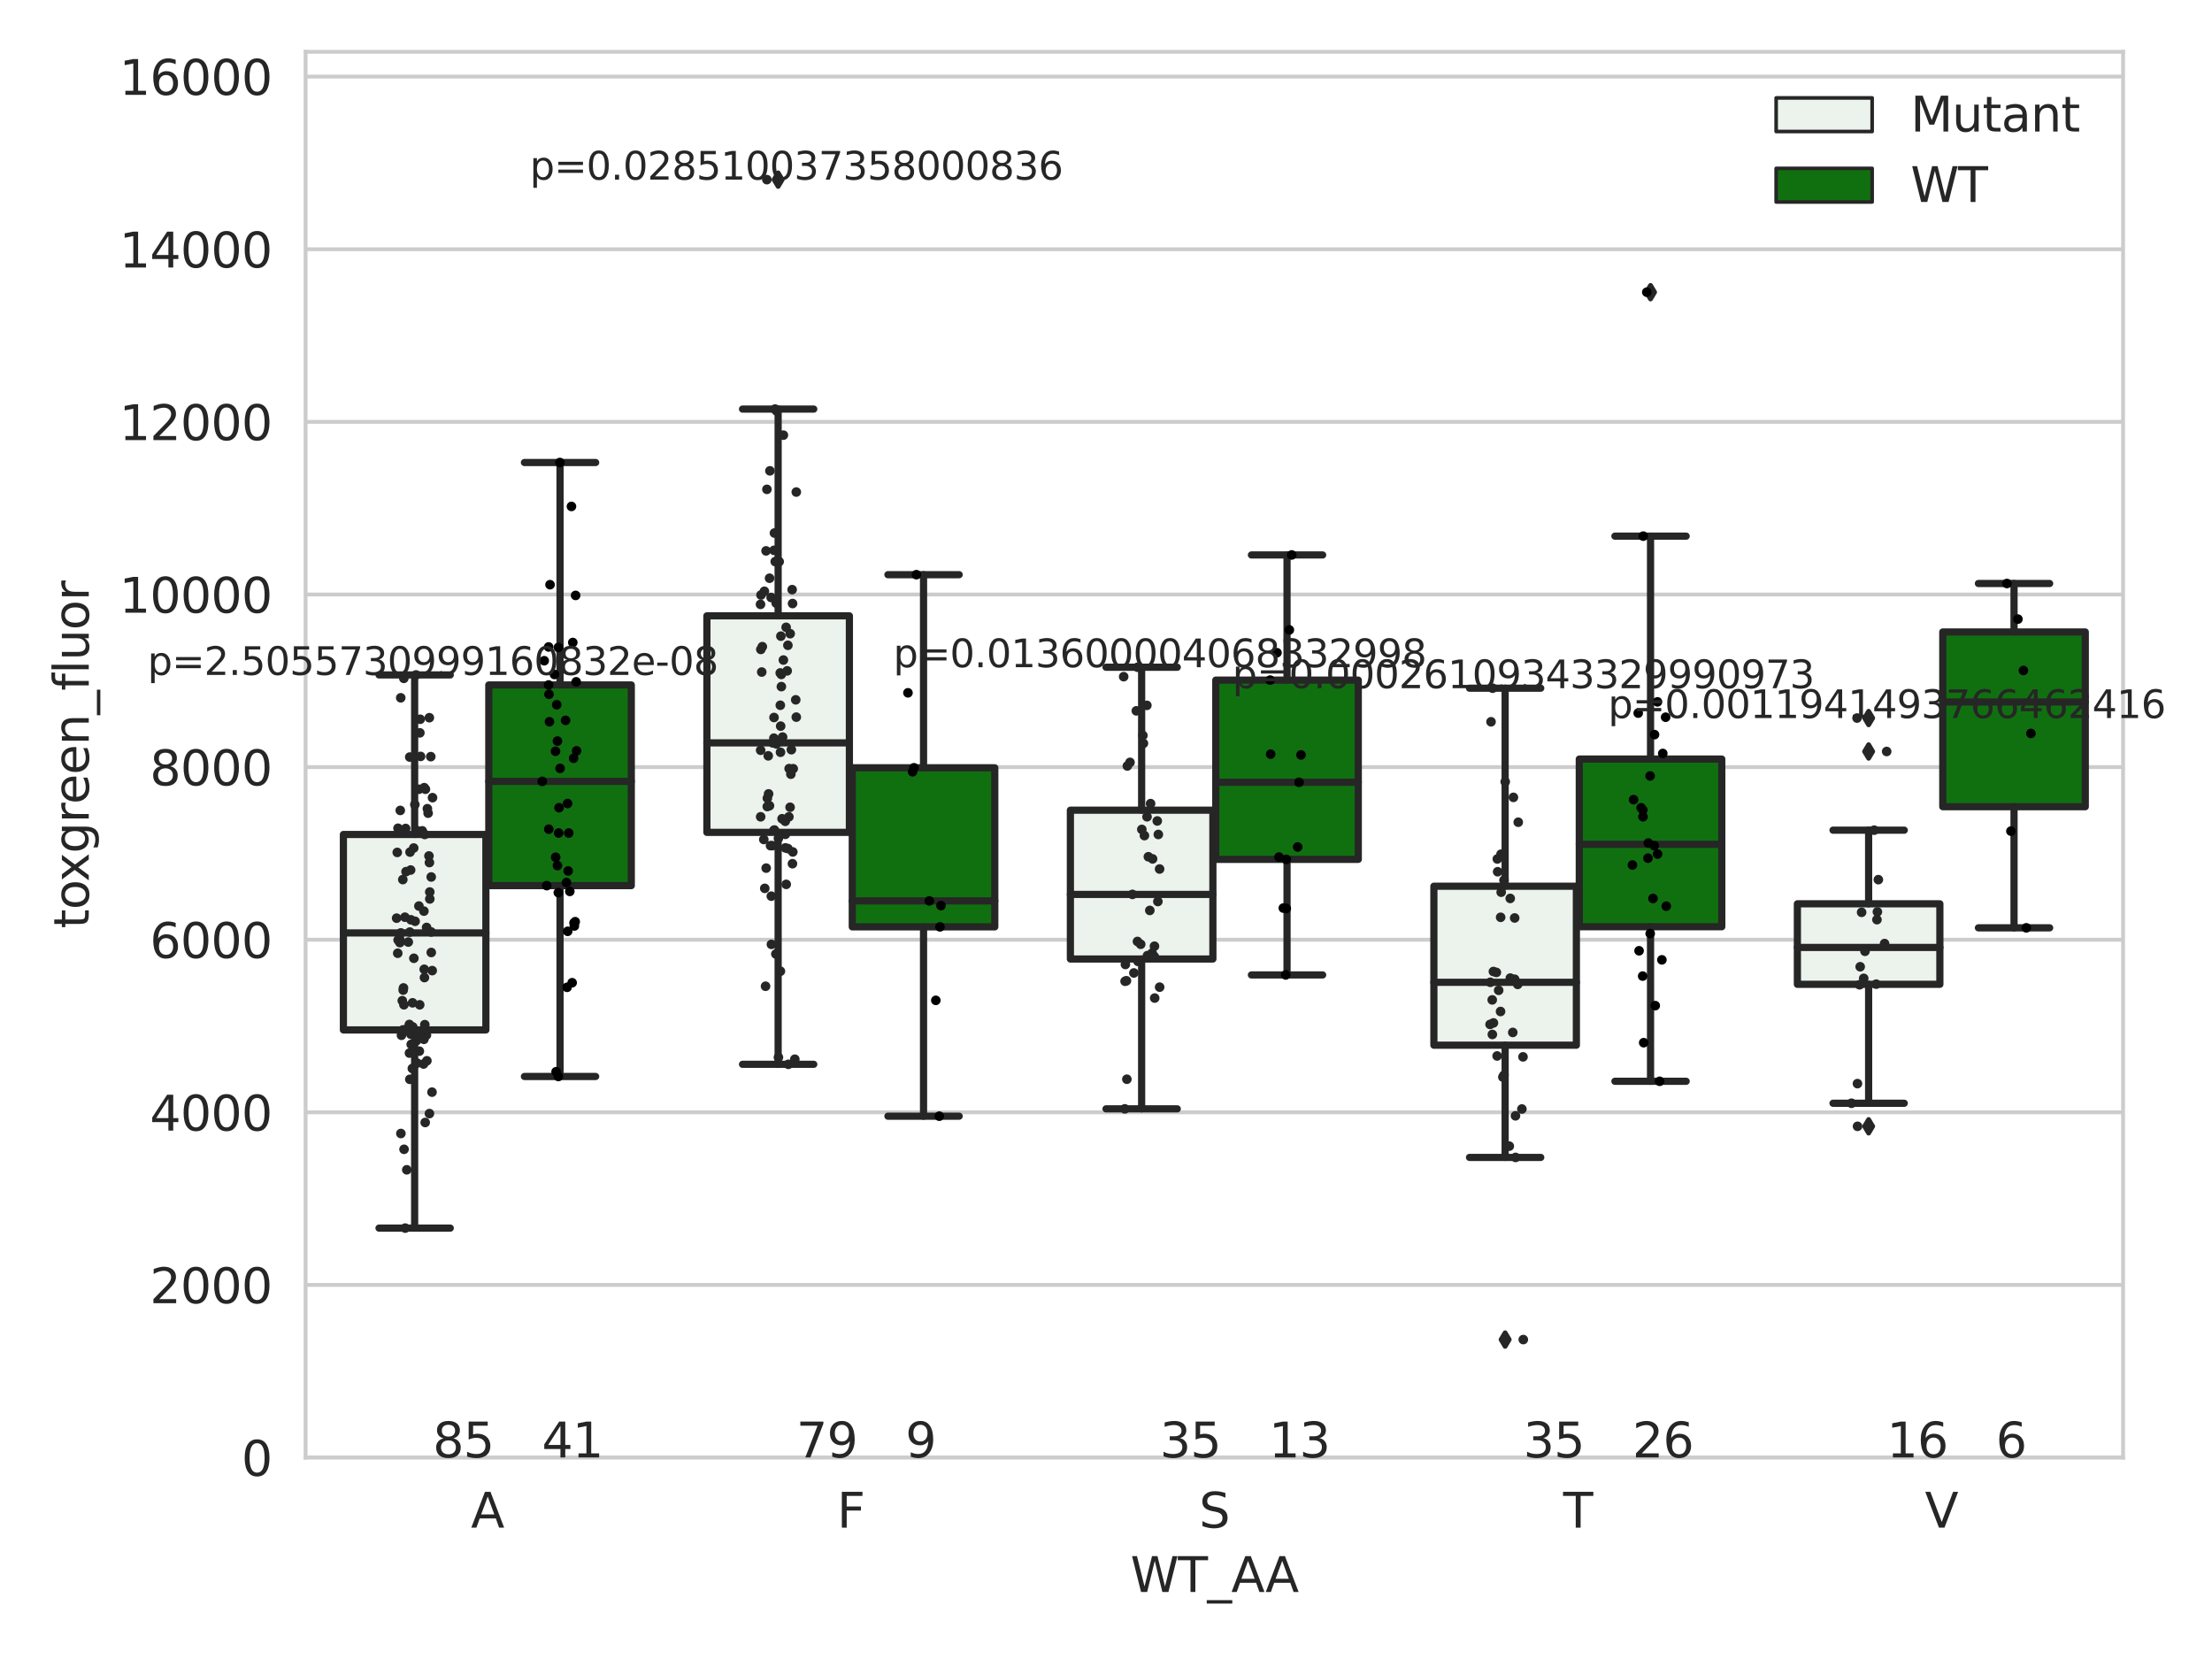 <?xml version="1.0" encoding="utf-8" standalone="no"?>
<!DOCTYPE svg PUBLIC "-//W3C//DTD SVG 1.1//EN"
  "http://www.w3.org/Graphics/SVG/1.1/DTD/svg11.dtd">
<svg xmlns:xlink="http://www.w3.org/1999/xlink" width="460.8pt" height="345.6pt" viewBox="0 0 460.8 345.6" xmlns="http://www.w3.org/2000/svg" version="1.1">
 <defs>
  <style type="text/css">*{stroke-linejoin: round; stroke-linecap: butt}</style>
 </defs>
 <g id="figure_1">
  <g id="patch_1">
   <path d="M 0 345.6 
L 460.8 345.6 
L 460.8 0 
L 0 0 
z
" style="fill: #ffffff"/>
  </g>
  <g id="axes_1">
   <g id="patch_2">
    <path d="M 63.661 303.64 
L 442.276 303.64 
L 442.276 10.8 
L 63.661 10.8 
z
" style="fill: #ffffff"/>
   </g>
   <g id="matplotlib.axis_1">
    <g id="xtick_1">
     <g id="text_1">
      <!-- A -->
      <g style="fill: #262626" transform="translate(98.102 318.238) scale(0.1 -0.1)">
       <defs>
        <path id="DejaVuSans-41" d="M 2188 4044 
L 1331 1722 
L 3047 1722 
L 2188 4044 
z
M 1831 4666 
L 2547 4666 
L 4325 0 
L 3669 0 
L 3244 1197 
L 1141 1197 
L 716 0 
L 50 0 
L 1831 4666 
z
" transform="scale(0.016)"/>
       </defs>
       <use xlink:href="#DejaVuSans-41"/>
      </g>
     </g>
    </g>
    <g id="xtick_2">
     <g id="text_2">
      <!-- F -->
      <g style="fill: #262626" transform="translate(174.37 318.238) scale(0.1 -0.1)">
       <defs>
        <path id="DejaVuSans-46" d="M 628 4666 
L 3309 4666 
L 3309 4134 
L 1259 4134 
L 1259 2759 
L 3109 2759 
L 3109 2228 
L 1259 2228 
L 1259 0 
L 628 0 
L 628 4666 
z
" transform="scale(0.016)"/>
       </defs>
       <use xlink:href="#DejaVuSans-46"/>
      </g>
     </g>
    </g>
    <g id="xtick_3">
     <g id="text_3">
      <!-- S -->
      <g style="fill: #262626" transform="translate(249.794 318.238) scale(0.1 -0.1)">
       <defs>
        <path id="DejaVuSans-53" d="M 3425 4513 
L 3425 3897 
Q 3066 4069 2747 4153 
Q 2428 4238 2131 4238 
Q 1616 4238 1336 4038 
Q 1056 3838 1056 3469 
Q 1056 3159 1242 3001 
Q 1428 2844 1947 2747 
L 2328 2669 
Q 3034 2534 3370 2195 
Q 3706 1856 3706 1288 
Q 3706 609 3251 259 
Q 2797 -91 1919 -91 
Q 1588 -91 1214 -16 
Q 841 59 441 206 
L 441 856 
Q 825 641 1194 531 
Q 1563 422 1919 422 
Q 2459 422 2753 634 
Q 3047 847 3047 1241 
Q 3047 1584 2836 1778 
Q 2625 1972 2144 2069 
L 1759 2144 
Q 1053 2284 737 2584 
Q 422 2884 422 3419 
Q 422 4038 858 4394 
Q 1294 4750 2059 4750 
Q 2388 4750 2728 4690 
Q 3069 4631 3425 4513 
z
" transform="scale(0.016)"/>
       </defs>
       <use xlink:href="#DejaVuSans-53"/>
      </g>
     </g>
    </g>
    <g id="xtick_4">
     <g id="text_4">
      <!-- T -->
      <g style="fill: #262626" transform="translate(325.637 318.238) scale(0.1 -0.1)">
       <defs>
        <path id="DejaVuSans-54" d="M -19 4666 
L 3928 4666 
L 3928 4134 
L 2272 4134 
L 2272 0 
L 1638 0 
L 1638 4134 
L -19 4134 
L -19 4666 
z
" transform="scale(0.016)"/>
       </defs>
       <use xlink:href="#DejaVuSans-54"/>
      </g>
     </g>
    </g>
    <g id="xtick_5">
     <g id="text_5">
      <!-- V -->
      <g style="fill: #262626" transform="translate(400.994 318.238) scale(0.1 -0.1)">
       <defs>
        <path id="DejaVuSans-56" d="M 1831 0 
L 50 4666 
L 709 4666 
L 2188 738 
L 3669 4666 
L 4325 4666 
L 2547 0 
L 1831 0 
z
" transform="scale(0.016)"/>
       </defs>
       <use xlink:href="#DejaVuSans-56"/>
      </g>
     </g>
    </g>
    <g id="text_6">
     <!-- WT_AA -->
     <g style="fill: #262626" transform="translate(235.493 331.638) scale(0.1 -0.1)">
      <defs>
       <path id="DejaVuSans-57" d="M 213 4666 
L 850 4666 
L 1831 722 
L 2809 4666 
L 3519 4666 
L 4500 722 
L 5478 4666 
L 6119 4666 
L 4947 0 
L 4153 0 
L 3169 4050 
L 2175 0 
L 1381 0 
L 213 4666 
z
" transform="scale(0.016)"/>
       <path id="DejaVuSans-5f" d="M 3263 -1063 
L 3263 -1509 
L -63 -1509 
L -63 -1063 
L 3263 -1063 
z
" transform="scale(0.016)"/>
      </defs>
      <use xlink:href="#DejaVuSans-57"/>
      <use xlink:href="#DejaVuSans-54" x="98.877"/>
      <use xlink:href="#DejaVuSans-5f" x="159.961"/>
      <use xlink:href="#DejaVuSans-41" x="209.961"/>
      <use xlink:href="#DejaVuSans-41" x="281.119"/>
     </g>
    </g>
   </g>
   <g id="matplotlib.axis_2">
    <g id="ytick_1">
     <g id="line2d_1">
      <path d="M 63.661 303.64 
L 442.276 303.64 
" clip-path="url(#pcbd6cb4d73)" style="fill: none; stroke: #cccccc; stroke-width: 0.8; stroke-linecap: round"/>
     </g>
     <g id="text_7">
      <!-- 0 -->
      <g style="fill: #262626" transform="translate(50.299 307.439) scale(0.1 -0.1)">
       <defs>
        <path id="DejaVuSans-30" d="M 2034 4250 
Q 1547 4250 1301 3770 
Q 1056 3291 1056 2328 
Q 1056 1369 1301 889 
Q 1547 409 2034 409 
Q 2525 409 2770 889 
Q 3016 1369 3016 2328 
Q 3016 3291 2770 3770 
Q 2525 4250 2034 4250 
z
M 2034 4750 
Q 2819 4750 3233 4129 
Q 3647 3509 3647 2328 
Q 3647 1150 3233 529 
Q 2819 -91 2034 -91 
Q 1250 -91 836 529 
Q 422 1150 422 2328 
Q 422 3509 836 4129 
Q 1250 4750 2034 4750 
z
" transform="scale(0.016)"/>
       </defs>
       <use xlink:href="#DejaVuSans-30"/>
      </g>
     </g>
    </g>
    <g id="ytick_2">
     <g id="line2d_2">
      <path d="M 63.661 267.68 
L 442.276 267.68 
" clip-path="url(#pcbd6cb4d73)" style="fill: none; stroke: #cccccc; stroke-width: 0.8; stroke-linecap: round"/>
     </g>
     <g id="text_8">
      <!-- 2000 -->
      <g style="fill: #262626" transform="translate(31.211 271.479) scale(0.1 -0.1)">
       <defs>
        <path id="DejaVuSans-32" d="M 1228 531 
L 3431 531 
L 3431 0 
L 469 0 
L 469 531 
Q 828 903 1448 1529 
Q 2069 2156 2228 2338 
Q 2531 2678 2651 2914 
Q 2772 3150 2772 3378 
Q 2772 3750 2511 3984 
Q 2250 4219 1831 4219 
Q 1534 4219 1204 4116 
Q 875 4013 500 3803 
L 500 4441 
Q 881 4594 1212 4672 
Q 1544 4750 1819 4750 
Q 2544 4750 2975 4387 
Q 3406 4025 3406 3419 
Q 3406 3131 3298 2873 
Q 3191 2616 2906 2266 
Q 2828 2175 2409 1742 
Q 1991 1309 1228 531 
z
" transform="scale(0.016)"/>
       </defs>
       <use xlink:href="#DejaVuSans-32"/>
       <use xlink:href="#DejaVuSans-30" x="63.623"/>
       <use xlink:href="#DejaVuSans-30" x="127.246"/>
       <use xlink:href="#DejaVuSans-30" x="190.869"/>
      </g>
     </g>
    </g>
    <g id="ytick_3">
     <g id="line2d_3">
      <path d="M 63.661 231.72 
L 442.276 231.72 
" clip-path="url(#pcbd6cb4d73)" style="fill: none; stroke: #cccccc; stroke-width: 0.8; stroke-linecap: round"/>
     </g>
     <g id="text_9">
      <!-- 4000 -->
      <g style="fill: #262626" transform="translate(31.211 235.52) scale(0.1 -0.1)">
       <defs>
        <path id="DejaVuSans-34" d="M 2419 4116 
L 825 1625 
L 2419 1625 
L 2419 4116 
z
M 2253 4666 
L 3047 4666 
L 3047 1625 
L 3713 1625 
L 3713 1100 
L 3047 1100 
L 3047 0 
L 2419 0 
L 2419 1100 
L 313 1100 
L 313 1709 
L 2253 4666 
z
" transform="scale(0.016)"/>
       </defs>
       <use xlink:href="#DejaVuSans-34"/>
       <use xlink:href="#DejaVuSans-30" x="63.623"/>
       <use xlink:href="#DejaVuSans-30" x="127.246"/>
       <use xlink:href="#DejaVuSans-30" x="190.869"/>
      </g>
     </g>
    </g>
    <g id="ytick_4">
     <g id="line2d_4">
      <path d="M 63.661 195.76 
L 442.276 195.76 
" clip-path="url(#pcbd6cb4d73)" style="fill: none; stroke: #cccccc; stroke-width: 0.8; stroke-linecap: round"/>
     </g>
     <g id="text_10">
      <!-- 6000 -->
      <g style="fill: #262626" transform="translate(31.211 199.56) scale(0.1 -0.1)">
       <defs>
        <path id="DejaVuSans-36" d="M 2113 2584 
Q 1688 2584 1439 2293 
Q 1191 2003 1191 1497 
Q 1191 994 1439 701 
Q 1688 409 2113 409 
Q 2538 409 2786 701 
Q 3034 994 3034 1497 
Q 3034 2003 2786 2293 
Q 2538 2584 2113 2584 
z
M 3366 4563 
L 3366 3988 
Q 3128 4100 2886 4159 
Q 2644 4219 2406 4219 
Q 1781 4219 1451 3797 
Q 1122 3375 1075 2522 
Q 1259 2794 1537 2939 
Q 1816 3084 2150 3084 
Q 2853 3084 3261 2657 
Q 3669 2231 3669 1497 
Q 3669 778 3244 343 
Q 2819 -91 2113 -91 
Q 1303 -91 875 529 
Q 447 1150 447 2328 
Q 447 3434 972 4092 
Q 1497 4750 2381 4750 
Q 2619 4750 2861 4703 
Q 3103 4656 3366 4563 
z
" transform="scale(0.016)"/>
       </defs>
       <use xlink:href="#DejaVuSans-36"/>
       <use xlink:href="#DejaVuSans-30" x="63.623"/>
       <use xlink:href="#DejaVuSans-30" x="127.246"/>
       <use xlink:href="#DejaVuSans-30" x="190.869"/>
      </g>
     </g>
    </g>
    <g id="ytick_5">
     <g id="line2d_5">
      <path d="M 63.661 159.801 
L 442.276 159.801 
" clip-path="url(#pcbd6cb4d73)" style="fill: none; stroke: #cccccc; stroke-width: 0.8; stroke-linecap: round"/>
     </g>
     <g id="text_11">
      <!-- 8000 -->
      <g style="fill: #262626" transform="translate(31.211 163.6) scale(0.1 -0.1)">
       <defs>
        <path id="DejaVuSans-38" d="M 2034 2216 
Q 1584 2216 1326 1975 
Q 1069 1734 1069 1313 
Q 1069 891 1326 650 
Q 1584 409 2034 409 
Q 2484 409 2743 651 
Q 3003 894 3003 1313 
Q 3003 1734 2745 1975 
Q 2488 2216 2034 2216 
z
M 1403 2484 
Q 997 2584 770 2862 
Q 544 3141 544 3541 
Q 544 4100 942 4425 
Q 1341 4750 2034 4750 
Q 2731 4750 3128 4425 
Q 3525 4100 3525 3541 
Q 3525 3141 3298 2862 
Q 3072 2584 2669 2484 
Q 3125 2378 3379 2068 
Q 3634 1759 3634 1313 
Q 3634 634 3220 271 
Q 2806 -91 2034 -91 
Q 1263 -91 848 271 
Q 434 634 434 1313 
Q 434 1759 690 2068 
Q 947 2378 1403 2484 
z
M 1172 3481 
Q 1172 3119 1398 2916 
Q 1625 2713 2034 2713 
Q 2441 2713 2670 2916 
Q 2900 3119 2900 3481 
Q 2900 3844 2670 4047 
Q 2441 4250 2034 4250 
Q 1625 4250 1398 4047 
Q 1172 3844 1172 3481 
z
" transform="scale(0.016)"/>
       </defs>
       <use xlink:href="#DejaVuSans-38"/>
       <use xlink:href="#DejaVuSans-30" x="63.623"/>
       <use xlink:href="#DejaVuSans-30" x="127.246"/>
       <use xlink:href="#DejaVuSans-30" x="190.869"/>
      </g>
     </g>
    </g>
    <g id="ytick_6">
     <g id="line2d_6">
      <path d="M 63.661 123.841 
L 442.276 123.841 
" clip-path="url(#pcbd6cb4d73)" style="fill: none; stroke: #cccccc; stroke-width: 0.8; stroke-linecap: round"/>
     </g>
     <g id="text_12">
      <!-- 10000 -->
      <g style="fill: #262626" transform="translate(24.849 127.64) scale(0.1 -0.1)">
       <defs>
        <path id="DejaVuSans-31" d="M 794 531 
L 1825 531 
L 1825 4091 
L 703 3866 
L 703 4441 
L 1819 4666 
L 2450 4666 
L 2450 531 
L 3481 531 
L 3481 0 
L 794 0 
L 794 531 
z
" transform="scale(0.016)"/>
       </defs>
       <use xlink:href="#DejaVuSans-31"/>
       <use xlink:href="#DejaVuSans-30" x="63.623"/>
       <use xlink:href="#DejaVuSans-30" x="127.246"/>
       <use xlink:href="#DejaVuSans-30" x="190.869"/>
       <use xlink:href="#DejaVuSans-30" x="254.492"/>
      </g>
     </g>
    </g>
    <g id="ytick_7">
     <g id="line2d_7">
      <path d="M 63.661 87.881 
L 442.276 87.881 
" clip-path="url(#pcbd6cb4d73)" style="fill: none; stroke: #cccccc; stroke-width: 0.8; stroke-linecap: round"/>
     </g>
     <g id="text_13">
      <!-- 12000 -->
      <g style="fill: #262626" transform="translate(24.849 91.68) scale(0.1 -0.1)">
       <use xlink:href="#DejaVuSans-31"/>
       <use xlink:href="#DejaVuSans-32" x="63.623"/>
       <use xlink:href="#DejaVuSans-30" x="127.246"/>
       <use xlink:href="#DejaVuSans-30" x="190.869"/>
       <use xlink:href="#DejaVuSans-30" x="254.492"/>
      </g>
     </g>
    </g>
    <g id="ytick_8">
     <g id="line2d_8">
      <path d="M 63.661 51.921 
L 442.276 51.921 
" clip-path="url(#pcbd6cb4d73)" style="fill: none; stroke: #cccccc; stroke-width: 0.8; stroke-linecap: round"/>
     </g>
     <g id="text_14">
      <!-- 14000 -->
      <g style="fill: #262626" transform="translate(24.849 55.72) scale(0.1 -0.1)">
       <use xlink:href="#DejaVuSans-31"/>
       <use xlink:href="#DejaVuSans-34" x="63.623"/>
       <use xlink:href="#DejaVuSans-30" x="127.246"/>
       <use xlink:href="#DejaVuSans-30" x="190.869"/>
       <use xlink:href="#DejaVuSans-30" x="254.492"/>
      </g>
     </g>
    </g>
    <g id="ytick_9">
     <g id="line2d_9">
      <path d="M 63.661 15.961 
L 442.276 15.961 
" clip-path="url(#pcbd6cb4d73)" style="fill: none; stroke: #cccccc; stroke-width: 0.8; stroke-linecap: round"/>
     </g>
     <g id="text_15">
      <!-- 16000 -->
      <g style="fill: #262626" transform="translate(24.849 19.76) scale(0.1 -0.1)">
       <use xlink:href="#DejaVuSans-31"/>
       <use xlink:href="#DejaVuSans-36" x="63.623"/>
       <use xlink:href="#DejaVuSans-30" x="127.246"/>
       <use xlink:href="#DejaVuSans-30" x="190.869"/>
       <use xlink:href="#DejaVuSans-30" x="254.492"/>
      </g>
     </g>
    </g>
    <g id="text_16">
     <!-- toxgreen_fluor -->
     <g style="fill: #262626" transform="translate(18.491 193.415) rotate(-90) scale(0.1 -0.1)">
      <defs>
       <path id="DejaVuSans-74" d="M 1172 4494 
L 1172 3500 
L 2356 3500 
L 2356 3053 
L 1172 3053 
L 1172 1153 
Q 1172 725 1289 603 
Q 1406 481 1766 481 
L 2356 481 
L 2356 0 
L 1766 0 
Q 1100 0 847 248 
Q 594 497 594 1153 
L 594 3053 
L 172 3053 
L 172 3500 
L 594 3500 
L 594 4494 
L 1172 4494 
z
" transform="scale(0.016)"/>
       <path id="DejaVuSans-6f" d="M 1959 3097 
Q 1497 3097 1228 2736 
Q 959 2375 959 1747 
Q 959 1119 1226 758 
Q 1494 397 1959 397 
Q 2419 397 2687 759 
Q 2956 1122 2956 1747 
Q 2956 2369 2687 2733 
Q 2419 3097 1959 3097 
z
M 1959 3584 
Q 2709 3584 3137 3096 
Q 3566 2609 3566 1747 
Q 3566 888 3137 398 
Q 2709 -91 1959 -91 
Q 1206 -91 779 398 
Q 353 888 353 1747 
Q 353 2609 779 3096 
Q 1206 3584 1959 3584 
z
" transform="scale(0.016)"/>
       <path id="DejaVuSans-78" d="M 3513 3500 
L 2247 1797 
L 3578 0 
L 2900 0 
L 1881 1375 
L 863 0 
L 184 0 
L 1544 1831 
L 300 3500 
L 978 3500 
L 1906 2253 
L 2834 3500 
L 3513 3500 
z
" transform="scale(0.016)"/>
       <path id="DejaVuSans-67" d="M 2906 1791 
Q 2906 2416 2648 2759 
Q 2391 3103 1925 3103 
Q 1463 3103 1205 2759 
Q 947 2416 947 1791 
Q 947 1169 1205 825 
Q 1463 481 1925 481 
Q 2391 481 2648 825 
Q 2906 1169 2906 1791 
z
M 3481 434 
Q 3481 -459 3084 -895 
Q 2688 -1331 1869 -1331 
Q 1566 -1331 1297 -1286 
Q 1028 -1241 775 -1147 
L 775 -588 
Q 1028 -725 1275 -790 
Q 1522 -856 1778 -856 
Q 2344 -856 2625 -561 
Q 2906 -266 2906 331 
L 2906 616 
Q 2728 306 2450 153 
Q 2172 0 1784 0 
Q 1141 0 747 490 
Q 353 981 353 1791 
Q 353 2603 747 3093 
Q 1141 3584 1784 3584 
Q 2172 3584 2450 3431 
Q 2728 3278 2906 2969 
L 2906 3500 
L 3481 3500 
L 3481 434 
z
" transform="scale(0.016)"/>
       <path id="DejaVuSans-72" d="M 2631 2963 
Q 2534 3019 2420 3045 
Q 2306 3072 2169 3072 
Q 1681 3072 1420 2755 
Q 1159 2438 1159 1844 
L 1159 0 
L 581 0 
L 581 3500 
L 1159 3500 
L 1159 2956 
Q 1341 3275 1631 3429 
Q 1922 3584 2338 3584 
Q 2397 3584 2469 3576 
Q 2541 3569 2628 3553 
L 2631 2963 
z
" transform="scale(0.016)"/>
       <path id="DejaVuSans-65" d="M 3597 1894 
L 3597 1613 
L 953 1613 
Q 991 1019 1311 708 
Q 1631 397 2203 397 
Q 2534 397 2845 478 
Q 3156 559 3463 722 
L 3463 178 
Q 3153 47 2828 -22 
Q 2503 -91 2169 -91 
Q 1331 -91 842 396 
Q 353 884 353 1716 
Q 353 2575 817 3079 
Q 1281 3584 2069 3584 
Q 2775 3584 3186 3129 
Q 3597 2675 3597 1894 
z
M 3022 2063 
Q 3016 2534 2758 2815 
Q 2500 3097 2075 3097 
Q 1594 3097 1305 2825 
Q 1016 2553 972 2059 
L 3022 2063 
z
" transform="scale(0.016)"/>
       <path id="DejaVuSans-6e" d="M 3513 2113 
L 3513 0 
L 2938 0 
L 2938 2094 
Q 2938 2591 2744 2837 
Q 2550 3084 2163 3084 
Q 1697 3084 1428 2787 
Q 1159 2491 1159 1978 
L 1159 0 
L 581 0 
L 581 3500 
L 1159 3500 
L 1159 2956 
Q 1366 3272 1645 3428 
Q 1925 3584 2291 3584 
Q 2894 3584 3203 3211 
Q 3513 2838 3513 2113 
z
" transform="scale(0.016)"/>
       <path id="DejaVuSans-66" d="M 2375 4863 
L 2375 4384 
L 1825 4384 
Q 1516 4384 1395 4259 
Q 1275 4134 1275 3809 
L 1275 3500 
L 2222 3500 
L 2222 3053 
L 1275 3053 
L 1275 0 
L 697 0 
L 697 3053 
L 147 3053 
L 147 3500 
L 697 3500 
L 697 3744 
Q 697 4328 969 4595 
Q 1241 4863 1831 4863 
L 2375 4863 
z
" transform="scale(0.016)"/>
       <path id="DejaVuSans-6c" d="M 603 4863 
L 1178 4863 
L 1178 0 
L 603 0 
L 603 4863 
z
" transform="scale(0.016)"/>
       <path id="DejaVuSans-75" d="M 544 1381 
L 544 3500 
L 1119 3500 
L 1119 1403 
Q 1119 906 1312 657 
Q 1506 409 1894 409 
Q 2359 409 2629 706 
Q 2900 1003 2900 1516 
L 2900 3500 
L 3475 3500 
L 3475 0 
L 2900 0 
L 2900 538 
Q 2691 219 2414 64 
Q 2138 -91 1772 -91 
Q 1169 -91 856 284 
Q 544 659 544 1381 
z
M 1991 3584 
L 1991 3584 
z
" transform="scale(0.016)"/>
      </defs>
      <use xlink:href="#DejaVuSans-74"/>
      <use xlink:href="#DejaVuSans-6f" x="39.209"/>
      <use xlink:href="#DejaVuSans-78" x="97.266"/>
      <use xlink:href="#DejaVuSans-67" x="156.445"/>
      <use xlink:href="#DejaVuSans-72" x="219.922"/>
      <use xlink:href="#DejaVuSans-65" x="258.785"/>
      <use xlink:href="#DejaVuSans-65" x="320.309"/>
      <use xlink:href="#DejaVuSans-6e" x="381.832"/>
      <use xlink:href="#DejaVuSans-5f" x="445.211"/>
      <use xlink:href="#DejaVuSans-66" x="495.211"/>
      <use xlink:href="#DejaVuSans-6c" x="530.416"/>
      <use xlink:href="#DejaVuSans-75" x="558.199"/>
      <use xlink:href="#DejaVuSans-6f" x="621.578"/>
      <use xlink:href="#DejaVuSans-72" x="682.76"/>
     </g>
    </g>
   </g>
   <g id="patch_3">
    <path d="M 71.536 214.555 
L 101.22 214.555 
L 101.22 173.833 
L 71.536 173.833 
L 71.536 214.555 
z
" clip-path="url(#pcbd6cb4d73)" style="fill: #ecf2ec; stroke: #262626; stroke-width: 1.5; stroke-linejoin: miter"/>
   </g>
   <g id="patch_4">
    <path d="M 101.826 184.494 
L 131.509 184.494 
L 131.509 142.689 
L 101.826 142.689 
L 101.826 184.494 
z
" clip-path="url(#pcbd6cb4d73)" style="fill: #107010; stroke: #262626; stroke-width: 1.5; stroke-linejoin: miter"/>
   </g>
   <g id="patch_5">
    <path d="M 147.259 173.396 
L 176.943 173.396 
L 176.943 128.291 
L 147.259 128.291 
L 147.259 173.396 
z
" clip-path="url(#pcbd6cb4d73)" style="fill: #ecf2ec; stroke: #262626; stroke-width: 1.5; stroke-linejoin: miter"/>
   </g>
   <g id="patch_6">
    <path d="M 177.548 193.084 
L 207.232 193.084 
L 207.232 159.945 
L 177.548 159.945 
L 177.548 193.084 
z
" clip-path="url(#pcbd6cb4d73)" style="fill: #107010; stroke: #262626; stroke-width: 1.5; stroke-linejoin: miter"/>
   </g>
   <g id="patch_7">
    <path d="M 222.982 199.777 
L 252.666 199.777 
L 252.666 168.779 
L 222.982 168.779 
L 222.982 199.777 
z
" clip-path="url(#pcbd6cb4d73)" style="fill: #ecf2ec; stroke: #262626; stroke-width: 1.5; stroke-linejoin: miter"/>
   </g>
   <g id="patch_8">
    <path d="M 253.271 179.019 
L 282.955 179.019 
L 282.955 141.681 
L 253.271 141.681 
L 253.271 179.019 
z
" clip-path="url(#pcbd6cb4d73)" style="fill: #107010; stroke: #262626; stroke-width: 1.5; stroke-linejoin: miter"/>
   </g>
   <g id="patch_9">
    <path d="M 298.705 217.736 
L 328.389 217.736 
L 328.389 184.612 
L 298.705 184.612 
L 298.705 217.736 
z
" clip-path="url(#pcbd6cb4d73)" style="fill: #ecf2ec; stroke: #262626; stroke-width: 1.5; stroke-linejoin: miter"/>
   </g>
   <g id="patch_10">
    <path d="M 328.994 193.057 
L 358.678 193.057 
L 358.678 158.128 
L 328.994 158.128 
L 328.994 193.057 
z
" clip-path="url(#pcbd6cb4d73)" style="fill: #107010; stroke: #262626; stroke-width: 1.5; stroke-linejoin: miter"/>
   </g>
   <g id="patch_11">
    <path d="M 374.428 205.053 
L 404.111 205.053 
L 404.111 188.279 
L 374.428 188.279 
L 374.428 205.053 
z
" clip-path="url(#pcbd6cb4d73)" style="fill: #ecf2ec; stroke: #262626; stroke-width: 1.5; stroke-linejoin: miter"/>
   </g>
   <g id="patch_12">
    <path d="M 404.717 168.052 
L 434.401 168.052 
L 434.401 131.65 
L 404.717 131.65 
L 404.717 168.052 
z
" clip-path="url(#pcbd6cb4d73)" style="fill: #107010; stroke: #262626; stroke-width: 1.5; stroke-linejoin: miter"/>
   </g>
   <g id="patch_13">
    <path d="M 101.523 303.64 
L 101.523 303.64 
L 101.523 303.64 
L 101.523 303.64 
z
" clip-path="url(#pcbd6cb4d73)" style="fill: #ecf2ec; stroke: #262626; stroke-width: 0.75; stroke-linejoin: miter"/>
   </g>
   <g id="patch_14">
    <path d="M 101.523 303.64 
L 101.523 303.64 
L 101.523 303.64 
L 101.523 303.64 
z
" clip-path="url(#pcbd6cb4d73)" style="fill: #107010; stroke: #262626; stroke-width: 0.75; stroke-linejoin: miter"/>
   </g>
   <g id="PathCollection_1"/>
   <g id="PathCollection_2"/>
   <g id="line2d_10">
    <path d="M 86.378 214.555 
L 86.378 255.838 
" clip-path="url(#pcbd6cb4d73)" style="fill: none; stroke: #262626; stroke-width: 1.5; stroke-linecap: round"/>
   </g>
   <g id="line2d_11">
    <path d="M 86.378 173.833 
L 86.378 140.601 
" clip-path="url(#pcbd6cb4d73)" style="fill: none; stroke: #262626; stroke-width: 1.5; stroke-linecap: round"/>
   </g>
   <g id="line2d_12">
    <path d="M 78.957 255.838 
L 93.799 255.838 
" clip-path="url(#pcbd6cb4d73)" style="fill: none; stroke: #262626; stroke-width: 1.5; stroke-linecap: round"/>
   </g>
   <g id="line2d_13">
    <path d="M 78.957 140.601 
L 93.799 140.601 
" clip-path="url(#pcbd6cb4d73)" style="fill: none; stroke: #262626; stroke-width: 1.5; stroke-linecap: round"/>
   </g>
   <g id="line2d_14"/>
   <g id="line2d_15">
    <path d="M 116.667 184.494 
L 116.667 224.25 
" clip-path="url(#pcbd6cb4d73)" style="fill: none; stroke: #262626; stroke-width: 1.5; stroke-linecap: round"/>
   </g>
   <g id="line2d_16">
    <path d="M 116.667 142.689 
L 116.667 96.352 
" clip-path="url(#pcbd6cb4d73)" style="fill: none; stroke: #262626; stroke-width: 1.5; stroke-linecap: round"/>
   </g>
   <g id="line2d_17">
    <path d="M 109.246 224.25 
L 124.088 224.25 
" clip-path="url(#pcbd6cb4d73)" style="fill: none; stroke: #262626; stroke-width: 1.5; stroke-linecap: round"/>
   </g>
   <g id="line2d_18">
    <path d="M 109.246 96.352 
L 124.088 96.352 
" clip-path="url(#pcbd6cb4d73)" style="fill: none; stroke: #262626; stroke-width: 1.5; stroke-linecap: round"/>
   </g>
   <g id="line2d_19"/>
   <g id="line2d_20">
    <path d="M 162.101 173.396 
L 162.101 221.716 
" clip-path="url(#pcbd6cb4d73)" style="fill: none; stroke: #262626; stroke-width: 1.5; stroke-linecap: round"/>
   </g>
   <g id="line2d_21">
    <path d="M 162.101 128.291 
L 162.101 85.218 
" clip-path="url(#pcbd6cb4d73)" style="fill: none; stroke: #262626; stroke-width: 1.5; stroke-linecap: round"/>
   </g>
   <g id="line2d_22">
    <path d="M 154.68 221.716 
L 169.522 221.716 
" clip-path="url(#pcbd6cb4d73)" style="fill: none; stroke: #262626; stroke-width: 1.5; stroke-linecap: round"/>
   </g>
   <g id="line2d_23">
    <path d="M 154.68 85.218 
L 169.522 85.218 
" clip-path="url(#pcbd6cb4d73)" style="fill: none; stroke: #262626; stroke-width: 1.5; stroke-linecap: round"/>
   </g>
   <g id="line2d_24">
    <defs>
     <path id="mb043d695e8" d="M -0 1.414 
L 0.849 0 
L 0 -1.414 
L -0.849 -0 
z
" style="stroke: #262626; stroke-linejoin: miter"/>
    </defs>
    <g clip-path="url(#pcbd6cb4d73)">
     <use xlink:href="#mb043d695e8" x="162.101" y="37.422" style="fill: #262626; stroke: #262626; stroke-linejoin: miter"/>
    </g>
   </g>
   <g id="line2d_25">
    <path d="M 192.39 193.084 
L 192.39 232.521 
" clip-path="url(#pcbd6cb4d73)" style="fill: none; stroke: #262626; stroke-width: 1.5; stroke-linecap: round"/>
   </g>
   <g id="line2d_26">
    <path d="M 192.39 159.945 
L 192.39 119.717 
" clip-path="url(#pcbd6cb4d73)" style="fill: none; stroke: #262626; stroke-width: 1.5; stroke-linecap: round"/>
   </g>
   <g id="line2d_27">
    <path d="M 184.969 232.521 
L 199.811 232.521 
" clip-path="url(#pcbd6cb4d73)" style="fill: none; stroke: #262626; stroke-width: 1.5; stroke-linecap: round"/>
   </g>
   <g id="line2d_28">
    <path d="M 184.969 119.717 
L 199.811 119.717 
" clip-path="url(#pcbd6cb4d73)" style="fill: none; stroke: #262626; stroke-width: 1.5; stroke-linecap: round"/>
   </g>
   <g id="line2d_29"/>
   <g id="line2d_30">
    <path d="M 237.824 199.777 
L 237.824 230.994 
" clip-path="url(#pcbd6cb4d73)" style="fill: none; stroke: #262626; stroke-width: 1.5; stroke-linecap: round"/>
   </g>
   <g id="line2d_31">
    <path d="M 237.824 168.779 
L 237.824 138.995 
" clip-path="url(#pcbd6cb4d73)" style="fill: none; stroke: #262626; stroke-width: 1.5; stroke-linecap: round"/>
   </g>
   <g id="line2d_32">
    <path d="M 230.403 230.994 
L 245.245 230.994 
" clip-path="url(#pcbd6cb4d73)" style="fill: none; stroke: #262626; stroke-width: 1.5; stroke-linecap: round"/>
   </g>
   <g id="line2d_33">
    <path d="M 230.403 138.995 
L 245.245 138.995 
" clip-path="url(#pcbd6cb4d73)" style="fill: none; stroke: #262626; stroke-width: 1.5; stroke-linecap: round"/>
   </g>
   <g id="line2d_34"/>
   <g id="line2d_35">
    <path d="M 268.113 179.019 
L 268.113 203.098 
" clip-path="url(#pcbd6cb4d73)" style="fill: none; stroke: #262626; stroke-width: 1.5; stroke-linecap: round"/>
   </g>
   <g id="line2d_36">
    <path d="M 268.113 141.681 
L 268.113 115.61 
" clip-path="url(#pcbd6cb4d73)" style="fill: none; stroke: #262626; stroke-width: 1.5; stroke-linecap: round"/>
   </g>
   <g id="line2d_37">
    <path d="M 260.692 203.098 
L 275.534 203.098 
" clip-path="url(#pcbd6cb4d73)" style="fill: none; stroke: #262626; stroke-width: 1.5; stroke-linecap: round"/>
   </g>
   <g id="line2d_38">
    <path d="M 260.692 115.61 
L 275.534 115.61 
" clip-path="url(#pcbd6cb4d73)" style="fill: none; stroke: #262626; stroke-width: 1.5; stroke-linecap: round"/>
   </g>
   <g id="line2d_39"/>
   <g id="line2d_40">
    <path d="M 313.547 217.736 
L 313.547 241.11 
" clip-path="url(#pcbd6cb4d73)" style="fill: none; stroke: #262626; stroke-width: 1.5; stroke-linecap: round"/>
   </g>
   <g id="line2d_41">
    <path d="M 313.547 184.612 
L 313.547 143.362 
" clip-path="url(#pcbd6cb4d73)" style="fill: none; stroke: #262626; stroke-width: 1.5; stroke-linecap: round"/>
   </g>
   <g id="line2d_42">
    <path d="M 306.126 241.11 
L 320.968 241.11 
" clip-path="url(#pcbd6cb4d73)" style="fill: none; stroke: #262626; stroke-width: 1.5; stroke-linecap: round"/>
   </g>
   <g id="line2d_43">
    <path d="M 306.126 143.362 
L 320.968 143.362 
" clip-path="url(#pcbd6cb4d73)" style="fill: none; stroke: #262626; stroke-width: 1.5; stroke-linecap: round"/>
   </g>
   <g id="line2d_44">
    <g clip-path="url(#pcbd6cb4d73)">
     <use xlink:href="#mb043d695e8" x="313.547" y="279.058" style="fill: #262626; stroke: #262626; stroke-linejoin: miter"/>
    </g>
   </g>
   <g id="line2d_45">
    <path d="M 343.836 193.057 
L 343.836 225.252 
" clip-path="url(#pcbd6cb4d73)" style="fill: none; stroke: #262626; stroke-width: 1.5; stroke-linecap: round"/>
   </g>
   <g id="line2d_46">
    <path d="M 343.836 158.128 
L 343.836 111.689 
" clip-path="url(#pcbd6cb4d73)" style="fill: none; stroke: #262626; stroke-width: 1.5; stroke-linecap: round"/>
   </g>
   <g id="line2d_47">
    <path d="M 336.415 225.252 
L 351.257 225.252 
" clip-path="url(#pcbd6cb4d73)" style="fill: none; stroke: #262626; stroke-width: 1.5; stroke-linecap: round"/>
   </g>
   <g id="line2d_48">
    <path d="M 336.415 111.689 
L 351.257 111.689 
" clip-path="url(#pcbd6cb4d73)" style="fill: none; stroke: #262626; stroke-width: 1.5; stroke-linecap: round"/>
   </g>
   <g id="line2d_49">
    <g clip-path="url(#pcbd6cb4d73)">
     <use xlink:href="#mb043d695e8" x="343.836" y="60.87" style="fill: #262626; stroke: #262626; stroke-linejoin: miter"/>
    </g>
   </g>
   <g id="line2d_50">
    <path d="M 389.27 205.053 
L 389.27 229.829 
" clip-path="url(#pcbd6cb4d73)" style="fill: none; stroke: #262626; stroke-width: 1.5; stroke-linecap: round"/>
   </g>
   <g id="line2d_51">
    <path d="M 389.27 188.279 
L 389.27 172.939 
" clip-path="url(#pcbd6cb4d73)" style="fill: none; stroke: #262626; stroke-width: 1.5; stroke-linecap: round"/>
   </g>
   <g id="line2d_52">
    <path d="M 381.849 229.829 
L 396.691 229.829 
" clip-path="url(#pcbd6cb4d73)" style="fill: none; stroke: #262626; stroke-width: 1.5; stroke-linecap: round"/>
   </g>
   <g id="line2d_53">
    <path d="M 381.849 172.939 
L 396.691 172.939 
" clip-path="url(#pcbd6cb4d73)" style="fill: none; stroke: #262626; stroke-width: 1.5; stroke-linecap: round"/>
   </g>
   <g id="line2d_54">
    <g clip-path="url(#pcbd6cb4d73)">
     <use xlink:href="#mb043d695e8" x="389.27" y="234.633" style="fill: #262626; stroke: #262626; stroke-linejoin: miter"/>
     <use xlink:href="#mb043d695e8" x="389.27" y="149.581" style="fill: #262626; stroke: #262626; stroke-linejoin: miter"/>
     <use xlink:href="#mb043d695e8" x="389.27" y="156.548" style="fill: #262626; stroke: #262626; stroke-linejoin: miter"/>
    </g>
   </g>
   <g id="line2d_55">
    <path d="M 419.559 168.052 
L 419.559 193.285 
" clip-path="url(#pcbd6cb4d73)" style="fill: none; stroke: #262626; stroke-width: 1.5; stroke-linecap: round"/>
   </g>
   <g id="line2d_56">
    <path d="M 419.559 131.65 
L 419.559 121.553 
" clip-path="url(#pcbd6cb4d73)" style="fill: none; stroke: #262626; stroke-width: 1.5; stroke-linecap: round"/>
   </g>
   <g id="line2d_57">
    <path d="M 412.138 193.285 
L 426.98 193.285 
" clip-path="url(#pcbd6cb4d73)" style="fill: none; stroke: #262626; stroke-width: 1.5; stroke-linecap: round"/>
   </g>
   <g id="line2d_58">
    <path d="M 412.138 121.553 
L 426.98 121.553 
" clip-path="url(#pcbd6cb4d73)" style="fill: none; stroke: #262626; stroke-width: 1.5; stroke-linecap: round"/>
   </g>
   <g id="line2d_59"/>
   <g id="line2d_60">
    <path d="M 71.536 194.345 
L 101.22 194.345 
" clip-path="url(#pcbd6cb4d73)" style="fill: none; stroke: #262626; stroke-width: 1.5; stroke-linecap: round"/>
   </g>
   <g id="line2d_61">
    <path d="M 101.826 162.774 
L 131.509 162.774 
" clip-path="url(#pcbd6cb4d73)" style="fill: none; stroke: #262626; stroke-width: 1.5; stroke-linecap: round"/>
   </g>
   <g id="line2d_62">
    <path d="M 147.259 154.755 
L 176.943 154.755 
" clip-path="url(#pcbd6cb4d73)" style="fill: none; stroke: #262626; stroke-width: 1.5; stroke-linecap: round"/>
   </g>
   <g id="line2d_63">
    <path d="M 177.548 187.672 
L 207.232 187.672 
" clip-path="url(#pcbd6cb4d73)" style="fill: none; stroke: #262626; stroke-width: 1.5; stroke-linecap: round"/>
   </g>
   <g id="line2d_64">
    <path d="M 222.982 186.319 
L 252.666 186.319 
" clip-path="url(#pcbd6cb4d73)" style="fill: none; stroke: #262626; stroke-width: 1.5; stroke-linecap: round"/>
   </g>
   <g id="line2d_65">
    <path d="M 253.271 162.964 
L 282.955 162.964 
" clip-path="url(#pcbd6cb4d73)" style="fill: none; stroke: #262626; stroke-width: 1.5; stroke-linecap: round"/>
   </g>
   <g id="line2d_66">
    <path d="M 298.705 204.628 
L 328.389 204.628 
" clip-path="url(#pcbd6cb4d73)" style="fill: none; stroke: #262626; stroke-width: 1.5; stroke-linecap: round"/>
   </g>
   <g id="line2d_67">
    <path d="M 328.994 175.89 
L 358.678 175.89 
" clip-path="url(#pcbd6cb4d73)" style="fill: none; stroke: #262626; stroke-width: 1.5; stroke-linecap: round"/>
   </g>
   <g id="line2d_68">
    <path d="M 374.428 197.367 
L 404.111 197.367 
" clip-path="url(#pcbd6cb4d73)" style="fill: none; stroke: #262626; stroke-width: 1.5; stroke-linecap: round"/>
   </g>
   <g id="line2d_69">
    <path d="M 404.717 146.235 
L 434.401 146.235 
" clip-path="url(#pcbd6cb4d73)" style="fill: none; stroke: #262626; stroke-width: 1.5; stroke-linecap: round"/>
   </g>
   <g id="patch_15">
    <path d="M 63.661 303.64 
L 63.661 10.8 
" style="fill: none; stroke: #cccccc; stroke-width: 0.8; stroke-linejoin: miter; stroke-linecap: square"/>
   </g>
   <g id="patch_16">
    <path d="M 442.276 303.64 
L 442.276 10.8 
" style="fill: none; stroke: #cccccc; stroke-width: 0.8; stroke-linejoin: miter; stroke-linecap: square"/>
   </g>
   <g id="patch_17">
    <path d="M 63.661 303.64 
L 442.276 303.64 
" style="fill: none; stroke: #cccccc; stroke-width: 0.8; stroke-linejoin: miter; stroke-linecap: square"/>
   </g>
   <g id="patch_18">
    <path d="M 63.661 10.8 
L 442.276 10.8 
" style="fill: none; stroke: #cccccc; stroke-width: 0.8; stroke-linejoin: miter; stroke-linecap: square"/>
   </g>
   <g id="PathCollection_3">
    <defs>
     <path id="C0_0_3f1f5e50cf" d="M 0 1 
C 0.265 1 0.52 0.895 0.707 0.707 
C 0.895 0.52 1 0.265 1 -0 
C 1 -0.265 0.895 -0.52 0.707 -0.707 
C 0.52 -0.895 0.265 -1 0 -1 
C -0.265 -1 -0.52 -0.895 -0.707 -0.707 
C -0.895 -0.52 -1 -0.265 -1 0 
C -1 0.265 -0.895 0.52 -0.707 0.707 
C -0.52 0.895 -0.265 1 0 1 
z
"/>
    </defs>
    <g clip-path="url(#pcbd6cb4d73)">
     <use xlink:href="#C0_0_3f1f5e50cf" x="86.903" y="221.465" style="fill: #262626"/>
    </g>
    <g clip-path="url(#pcbd6cb4d73)">
     <use xlink:href="#C0_0_3f1f5e50cf" x="87.431" y="209.32" style="fill: #262626"/>
    </g>
    <g clip-path="url(#pcbd6cb4d73)">
     <use xlink:href="#C0_0_3f1f5e50cf" x="84.503" y="172.587" style="fill: #262626"/>
    </g>
    <g clip-path="url(#pcbd6cb4d73)">
     <use xlink:href="#C0_0_3f1f5e50cf" x="82.623" y="191.27" style="fill: #262626"/>
    </g>
    <g clip-path="url(#pcbd6cb4d73)">
     <use xlink:href="#C0_0_3f1f5e50cf" x="89.459" y="231.979" style="fill: #262626"/>
    </g>
    <g clip-path="url(#pcbd6cb4d73)">
     <use xlink:href="#C0_0_3f1f5e50cf" x="89.53" y="185.82" style="fill: #262626"/>
    </g>
    <g clip-path="url(#pcbd6cb4d73)">
     <use xlink:href="#C0_0_3f1f5e50cf" x="86.742" y="216.816" style="fill: #262626"/>
    </g>
    <g clip-path="url(#pcbd6cb4d73)">
     <use xlink:href="#C0_0_3f1f5e50cf" x="82.857" y="198.577" style="fill: #262626"/>
    </g>
    <g clip-path="url(#pcbd6cb4d73)">
     <use xlink:href="#C0_0_3f1f5e50cf" x="85.42" y="177.51" style="fill: #262626"/>
    </g>
    <g clip-path="url(#pcbd6cb4d73)">
     <use xlink:href="#C0_0_3f1f5e50cf" x="85.299" y="219.377" style="fill: #262626"/>
    </g>
    <g clip-path="url(#pcbd6cb4d73)">
     <use xlink:href="#C0_0_3f1f5e50cf" x="89.738" y="157.623" style="fill: #262626"/>
    </g>
    <g clip-path="url(#pcbd6cb4d73)">
     <use xlink:href="#C0_0_3f1f5e50cf" x="83.306" y="196.367" style="fill: #262626"/>
    </g>
    <g clip-path="url(#pcbd6cb4d73)">
     <use xlink:href="#C0_0_3f1f5e50cf" x="89.03" y="168.465" style="fill: #262626"/>
    </g>
    <g clip-path="url(#pcbd6cb4d73)">
     <use xlink:href="#C0_0_3f1f5e50cf" x="88.836" y="215.618" style="fill: #262626"/>
    </g>
    <g clip-path="url(#pcbd6cb4d73)">
     <use xlink:href="#C0_0_3f1f5e50cf" x="84.355" y="191.07" style="fill: #262626"/>
    </g>
    <g clip-path="url(#pcbd6cb4d73)">
     <use xlink:href="#C0_0_3f1f5e50cf" x="86.423" y="167.612" style="fill: #262626"/>
    </g>
    <g clip-path="url(#pcbd6cb4d73)">
     <use xlink:href="#C0_0_3f1f5e50cf" x="87.465" y="152.666" style="fill: #262626"/>
    </g>
    <g clip-path="url(#pcbd6cb4d73)">
     <use xlink:href="#C0_0_3f1f5e50cf" x="82.754" y="177.575" style="fill: #262626"/>
    </g>
    <g clip-path="url(#pcbd6cb4d73)">
     <use xlink:href="#C0_0_3f1f5e50cf" x="85.376" y="224.843" style="fill: #262626"/>
    </g>
    <g clip-path="url(#pcbd6cb4d73)">
     <use xlink:href="#C0_0_3f1f5e50cf" x="83.382" y="168.827" style="fill: #262626"/>
    </g>
    <g clip-path="url(#pcbd6cb4d73)">
     <use xlink:href="#C0_0_3f1f5e50cf" x="83.502" y="194.345" style="fill: #262626"/>
    </g>
    <g clip-path="url(#pcbd6cb4d73)">
     <use xlink:href="#C0_0_3f1f5e50cf" x="83.295" y="195.729" style="fill: #262626"/>
    </g>
    <g clip-path="url(#pcbd6cb4d73)">
     <use xlink:href="#C0_0_3f1f5e50cf" x="88.928" y="220.983" style="fill: #262626"/>
    </g>
    <g clip-path="url(#pcbd6cb4d73)">
     <use xlink:href="#C0_0_3f1f5e50cf" x="88.48" y="173.833" style="fill: #262626"/>
    </g>
    <g clip-path="url(#pcbd6cb4d73)">
     <use xlink:href="#C0_0_3f1f5e50cf" x="85.663" y="217.561" style="fill: #262626"/>
    </g>
    <g clip-path="url(#pcbd6cb4d73)">
     <use xlink:href="#C0_0_3f1f5e50cf" x="83.915" y="183.235" style="fill: #262626"/>
    </g>
    <g clip-path="url(#pcbd6cb4d73)">
     <use xlink:href="#C0_0_3f1f5e50cf" x="88.373" y="201.918" style="fill: #262626"/>
    </g>
    <g clip-path="url(#pcbd6cb4d73)">
     <use xlink:href="#C0_0_3f1f5e50cf" x="87.534" y="149.834" style="fill: #262626"/>
    </g>
    <g clip-path="url(#pcbd6cb4d73)">
     <use xlink:href="#C0_0_3f1f5e50cf" x="83.804" y="208.461" style="fill: #262626"/>
    </g>
    <g clip-path="url(#pcbd6cb4d73)">
     <use xlink:href="#C0_0_3f1f5e50cf" x="85.992" y="213.929" style="fill: #262626"/>
    </g>
    <g clip-path="url(#pcbd6cb4d73)">
     <use xlink:href="#C0_0_3f1f5e50cf" x="84.147" y="209.314" style="fill: #262626"/>
    </g>
    <g clip-path="url(#pcbd6cb4d73)">
     <use xlink:href="#C0_0_3f1f5e50cf" x="86.184" y="176.66" style="fill: #262626"/>
    </g>
    <g clip-path="url(#pcbd6cb4d73)">
     <use xlink:href="#C0_0_3f1f5e50cf" x="86.218" y="199.626" style="fill: #262626"/>
    </g>
    <g clip-path="url(#pcbd6cb4d73)">
     <use xlink:href="#C0_0_3f1f5e50cf" x="83.996" y="206.256" style="fill: #262626"/>
    </g>
    <g clip-path="url(#pcbd6cb4d73)">
     <use xlink:href="#C0_0_3f1f5e50cf" x="85.051" y="196.248" style="fill: #262626"/>
    </g>
    <g clip-path="url(#pcbd6cb4d73)">
     <use xlink:href="#C0_0_3f1f5e50cf" x="88.37" y="164.084" style="fill: #262626"/>
    </g>
    <g clip-path="url(#pcbd6cb4d73)">
     <use xlink:href="#C0_0_3f1f5e50cf" x="83.513" y="236.129" style="fill: #262626"/>
    </g>
    <g clip-path="url(#pcbd6cb4d73)">
     <use xlink:href="#C0_0_3f1f5e50cf" x="83.631" y="215.666" style="fill: #262626"/>
    </g>
    <g clip-path="url(#pcbd6cb4d73)">
     <use xlink:href="#C0_0_3f1f5e50cf" x="85.898" y="222.585" style="fill: #262626"/>
    </g>
    <g clip-path="url(#pcbd6cb4d73)">
     <use xlink:href="#C0_0_3f1f5e50cf" x="88.493" y="213.456" style="fill: #262626"/>
    </g>
    <g clip-path="url(#pcbd6cb4d73)">
     <use xlink:href="#C0_0_3f1f5e50cf" x="88.42" y="203.649" style="fill: #262626"/>
    </g>
    <g clip-path="url(#pcbd6cb4d73)">
     <use xlink:href="#C0_0_3f1f5e50cf" x="83.933" y="214.555" style="fill: #262626"/>
    </g>
    <g clip-path="url(#pcbd6cb4d73)">
     <use xlink:href="#C0_0_3f1f5e50cf" x="89.841" y="198.42" style="fill: #262626"/>
    </g>
    <g clip-path="url(#pcbd6cb4d73)">
     <use xlink:href="#C0_0_3f1f5e50cf" x="82.935" y="195.828" style="fill: #262626"/>
    </g>
    <g clip-path="url(#pcbd6cb4d73)">
     <use xlink:href="#C0_0_3f1f5e50cf" x="88.577" y="233.835" style="fill: #262626"/>
    </g>
    <g clip-path="url(#pcbd6cb4d73)">
     <use xlink:href="#C0_0_3f1f5e50cf" x="88.868" y="193.203" style="fill: #262626"/>
    </g>
    <g clip-path="url(#pcbd6cb4d73)">
     <use xlink:href="#C0_0_3f1f5e50cf" x="87.96" y="173.081" style="fill: #262626"/>
    </g>
    <g clip-path="url(#pcbd6cb4d73)">
     <use xlink:href="#C0_0_3f1f5e50cf" x="86.893" y="173.05" style="fill: #262626"/>
    </g>
    <g clip-path="url(#pcbd6cb4d73)">
     <use xlink:href="#C0_0_3f1f5e50cf" x="88.626" y="164.414" style="fill: #262626"/>
    </g>
    <g clip-path="url(#pcbd6cb4d73)">
     <use xlink:href="#C0_0_3f1f5e50cf" x="89.185" y="169.395" style="fill: #262626"/>
    </g>
    <g clip-path="url(#pcbd6cb4d73)">
     <use xlink:href="#C0_0_3f1f5e50cf" x="87.268" y="188.747" style="fill: #262626"/>
    </g>
    <g clip-path="url(#pcbd6cb4d73)">
     <use xlink:href="#C0_0_3f1f5e50cf" x="84.74" y="243.692" style="fill: #262626"/>
    </g>
    <g clip-path="url(#pcbd6cb4d73)">
     <use xlink:href="#C0_0_3f1f5e50cf" x="89.457" y="179.688" style="fill: #262626"/>
    </g>
    <g clip-path="url(#pcbd6cb4d73)">
     <use xlink:href="#C0_0_3f1f5e50cf" x="87.615" y="157.575" style="fill: #262626"/>
    </g>
    <g clip-path="url(#pcbd6cb4d73)">
     <use xlink:href="#C0_0_3f1f5e50cf" x="85.277" y="213.415" style="fill: #262626"/>
    </g>
    <g clip-path="url(#pcbd6cb4d73)">
     <use xlink:href="#C0_0_3f1f5e50cf" x="88.305" y="216.508" style="fill: #262626"/>
    </g>
    <g clip-path="url(#pcbd6cb4d73)">
     <use xlink:href="#C0_0_3f1f5e50cf" x="89.822" y="194.145" style="fill: #262626"/>
    </g>
    <g clip-path="url(#pcbd6cb4d73)">
     <use xlink:href="#C0_0_3f1f5e50cf" x="85.541" y="181.243" style="fill: #262626"/>
    </g>
    <g clip-path="url(#pcbd6cb4d73)">
     <use xlink:href="#C0_0_3f1f5e50cf" x="84.585" y="181.582" style="fill: #262626"/>
    </g>
    <g clip-path="url(#pcbd6cb4d73)">
     <use xlink:href="#C0_0_3f1f5e50cf" x="88.307" y="189.8" style="fill: #262626"/>
    </g>
    <g clip-path="url(#pcbd6cb4d73)">
     <use xlink:href="#C0_0_3f1f5e50cf" x="87.356" y="218.975" style="fill: #262626"/>
    </g>
    <g clip-path="url(#pcbd6cb4d73)">
     <use xlink:href="#C0_0_3f1f5e50cf" x="90.101" y="166.167" style="fill: #262626"/>
    </g>
    <g clip-path="url(#pcbd6cb4d73)">
     <use xlink:href="#C0_0_3f1f5e50cf" x="84.62" y="214.425" style="fill: #262626"/>
    </g>
    <g clip-path="url(#pcbd6cb4d73)">
     <use xlink:href="#C0_0_3f1f5e50cf" x="89.536" y="187.269" style="fill: #262626"/>
    </g>
    <g clip-path="url(#pcbd6cb4d73)">
     <use xlink:href="#C0_0_3f1f5e50cf" x="89.996" y="227.514" style="fill: #262626"/>
    </g>
    <g clip-path="url(#pcbd6cb4d73)">
     <use xlink:href="#C0_0_3f1f5e50cf" x="85.372" y="194.168" style="fill: #262626"/>
    </g>
    <g clip-path="url(#pcbd6cb4d73)">
     <use xlink:href="#C0_0_3f1f5e50cf" x="84.411" y="255.838" style="fill: #262626"/>
    </g>
    <g clip-path="url(#pcbd6cb4d73)">
     <use xlink:href="#C0_0_3f1f5e50cf" x="90.038" y="202.196" style="fill: #262626"/>
    </g>
    <g clip-path="url(#pcbd6cb4d73)">
     <use xlink:href="#C0_0_3f1f5e50cf" x="84.127" y="141.318" style="fill: #262626"/>
    </g>
    <g clip-path="url(#pcbd6cb4d73)">
     <use xlink:href="#C0_0_3f1f5e50cf" x="84.053" y="205.803" style="fill: #262626"/>
    </g>
    <g clip-path="url(#pcbd6cb4d73)">
     <use xlink:href="#C0_0_3f1f5e50cf" x="86.668" y="140.601" style="fill: #262626"/>
    </g>
    <g clip-path="url(#pcbd6cb4d73)">
     <use xlink:href="#C0_0_3f1f5e50cf" x="84.171" y="239.419" style="fill: #262626"/>
    </g>
    <g clip-path="url(#pcbd6cb4d73)">
     <use xlink:href="#C0_0_3f1f5e50cf" x="85.359" y="157.706" style="fill: #262626"/>
    </g>
    <g clip-path="url(#pcbd6cb4d73)">
     <use xlink:href="#C0_0_3f1f5e50cf" x="85.602" y="191.609" style="fill: #262626"/>
    </g>
    <g clip-path="url(#pcbd6cb4d73)">
     <use xlink:href="#C0_0_3f1f5e50cf" x="89.83" y="182.692" style="fill: #262626"/>
    </g>
    <g clip-path="url(#pcbd6cb4d73)">
     <use xlink:href="#C0_0_3f1f5e50cf" x="83.482" y="145.365" style="fill: #262626"/>
    </g>
    <g clip-path="url(#pcbd6cb4d73)">
     <use xlink:href="#C0_0_3f1f5e50cf" x="87.281" y="164.418" style="fill: #262626"/>
    </g>
    <g clip-path="url(#pcbd6cb4d73)">
     <use xlink:href="#C0_0_3f1f5e50cf" x="87.528" y="215.957" style="fill: #262626"/>
    </g>
    <g clip-path="url(#pcbd6cb4d73)">
     <use xlink:href="#C0_0_3f1f5e50cf" x="89.361" y="178.311" style="fill: #262626"/>
    </g>
    <g clip-path="url(#pcbd6cb4d73)">
     <use xlink:href="#C0_0_3f1f5e50cf" x="85.944" y="208.906" style="fill: #262626"/>
    </g>
    <g clip-path="url(#pcbd6cb4d73)">
     <use xlink:href="#C0_0_3f1f5e50cf" x="82.915" y="172.537" style="fill: #262626"/>
    </g>
    <g clip-path="url(#pcbd6cb4d73)">
     <use xlink:href="#C0_0_3f1f5e50cf" x="85.59" y="215.447" style="fill: #262626"/>
    </g>
    <g clip-path="url(#pcbd6cb4d73)">
     <use xlink:href="#C0_0_3f1f5e50cf" x="89.441" y="149.511" style="fill: #262626"/>
    </g>
    <g clip-path="url(#pcbd6cb4d73)">
     <use xlink:href="#C0_0_3f1f5e50cf" x="88.234" y="221.651" style="fill: #262626"/>
    </g>
    <g clip-path="url(#pcbd6cb4d73)">
     <use xlink:href="#C0_0_3f1f5e50cf" x="86.473" y="191.92" style="fill: #262626"/>
    </g>
   </g>
   <g id="PathCollection_4">
    <defs>
     <path id="C1_0_7a7bf61991" d="M 0 1 
C 0.265 1 0.52 0.895 0.707 0.707 
C 0.895 0.52 1 0.265 1 -0 
C 1 -0.265 0.895 -0.52 0.707 -0.707 
C 0.52 -0.895 0.265 -1 0 -1 
C -0.265 -1 -0.52 -0.895 -0.707 -0.707 
C -0.895 -0.52 -1 -0.265 -1 0 
C -1 0.265 -0.895 0.52 -0.707 0.707 
C -0.52 0.895 -0.265 1 0 1 
z
"/>
    </defs>
    <g clip-path="url(#pcbd6cb4d73)">
     <use xlink:href="#C1_0_7a7bf61991" x="114.582" y="121.803"/>
    </g>
    <g clip-path="url(#pcbd6cb4d73)">
     <use xlink:href="#C1_0_7a7bf61991" x="115.753" y="178.58"/>
    </g>
    <g clip-path="url(#pcbd6cb4d73)">
     <use xlink:href="#C1_0_7a7bf61991" x="119.044" y="105.5"/>
    </g>
    <g clip-path="url(#pcbd6cb4d73)">
     <use xlink:href="#C1_0_7a7bf61991" x="112.966" y="162.774"/>
    </g>
    <g clip-path="url(#pcbd6cb4d73)">
     <use xlink:href="#C1_0_7a7bf61991" x="116.459" y="168.261"/>
    </g>
    <g clip-path="url(#pcbd6cb4d73)">
     <use xlink:href="#C1_0_7a7bf61991" x="115.848" y="223.26"/>
    </g>
    <g clip-path="url(#pcbd6cb4d73)">
     <use xlink:href="#C1_0_7a7bf61991" x="117.821" y="150.063"/>
    </g>
    <g clip-path="url(#pcbd6cb4d73)">
     <use xlink:href="#C1_0_7a7bf61991" x="116.378" y="173.532"/>
    </g>
    <g clip-path="url(#pcbd6cb4d73)">
     <use xlink:href="#C1_0_7a7bf61991" x="114.288" y="142.689"/>
    </g>
    <g clip-path="url(#pcbd6cb4d73)">
     <use xlink:href="#C1_0_7a7bf61991" x="116.307" y="185.952"/>
    </g>
    <g clip-path="url(#pcbd6cb4d73)">
     <use xlink:href="#C1_0_7a7bf61991" x="118.234" y="167.384"/>
    </g>
    <g clip-path="url(#pcbd6cb4d73)">
     <use xlink:href="#C1_0_7a7bf61991" x="114.324" y="172.732"/>
    </g>
    <g clip-path="url(#pcbd6cb4d73)">
     <use xlink:href="#C1_0_7a7bf61991" x="114.289" y="134.773"/>
    </g>
    <g clip-path="url(#pcbd6cb4d73)">
     <use xlink:href="#C1_0_7a7bf61991" x="119.823" y="192.006"/>
    </g>
    <g clip-path="url(#pcbd6cb4d73)">
     <use xlink:href="#C1_0_7a7bf61991" x="115.512" y="140.509"/>
    </g>
    <g clip-path="url(#pcbd6cb4d73)">
     <use xlink:href="#C1_0_7a7bf61991" x="118.478" y="173.544"/>
    </g>
    <g clip-path="url(#pcbd6cb4d73)">
     <use xlink:href="#C1_0_7a7bf61991" x="115.721" y="156.503"/>
    </g>
    <g clip-path="url(#pcbd6cb4d73)">
     <use xlink:href="#C1_0_7a7bf61991" x="115.976" y="146.808"/>
    </g>
    <g clip-path="url(#pcbd6cb4d73)">
     <use xlink:href="#C1_0_7a7bf61991" x="116.627" y="96.352"/>
    </g>
    <g clip-path="url(#pcbd6cb4d73)">
     <use xlink:href="#C1_0_7a7bf61991" x="116.129" y="154.379"/>
    </g>
    <g clip-path="url(#pcbd6cb4d73)">
     <use xlink:href="#C1_0_7a7bf61991" x="120.031" y="142.035"/>
    </g>
    <g clip-path="url(#pcbd6cb4d73)">
     <use xlink:href="#C1_0_7a7bf61991" x="119.495" y="157.956"/>
    </g>
    <g clip-path="url(#pcbd6cb4d73)">
     <use xlink:href="#C1_0_7a7bf61991" x="119.322" y="133.844"/>
    </g>
    <g clip-path="url(#pcbd6cb4d73)">
     <use xlink:href="#C1_0_7a7bf61991" x="116.321" y="224.25"/>
    </g>
    <g clip-path="url(#pcbd6cb4d73)">
     <use xlink:href="#C1_0_7a7bf61991" x="113.374" y="137.641"/>
    </g>
    <g clip-path="url(#pcbd6cb4d73)">
     <use xlink:href="#C1_0_7a7bf61991" x="119.576" y="192.261"/>
    </g>
    <g clip-path="url(#pcbd6cb4d73)">
     <use xlink:href="#C1_0_7a7bf61991" x="116.675" y="160.062"/>
    </g>
    <g clip-path="url(#pcbd6cb4d73)">
     <use xlink:href="#C1_0_7a7bf61991" x="119.653" y="192.899"/>
    </g>
    <g clip-path="url(#pcbd6cb4d73)">
     <use xlink:href="#C1_0_7a7bf61991" x="118.259" y="194.011"/>
    </g>
    <g clip-path="url(#pcbd6cb4d73)">
     <use xlink:href="#C1_0_7a7bf61991" x="116.125" y="180.318"/>
    </g>
    <g clip-path="url(#pcbd6cb4d73)">
     <use xlink:href="#C1_0_7a7bf61991" x="119.189" y="204.719"/>
    </g>
    <g clip-path="url(#pcbd6cb4d73)">
     <use xlink:href="#C1_0_7a7bf61991" x="114.465" y="150.353"/>
    </g>
    <g clip-path="url(#pcbd6cb4d73)">
     <use xlink:href="#C1_0_7a7bf61991" x="114.366" y="144.632"/>
    </g>
    <g clip-path="url(#pcbd6cb4d73)">
     <use xlink:href="#C1_0_7a7bf61991" x="113.894" y="184.494"/>
    </g>
    <g clip-path="url(#pcbd6cb4d73)">
     <use xlink:href="#C1_0_7a7bf61991" x="120.109" y="156.412"/>
    </g>
    <g clip-path="url(#pcbd6cb4d73)">
     <use xlink:href="#C1_0_7a7bf61991" x="118.005" y="183.846"/>
    </g>
    <g clip-path="url(#pcbd6cb4d73)">
     <use xlink:href="#C1_0_7a7bf61991" x="118.357" y="181.44"/>
    </g>
    <g clip-path="url(#pcbd6cb4d73)">
     <use xlink:href="#C1_0_7a7bf61991" x="119.911" y="124.037"/>
    </g>
    <g clip-path="url(#pcbd6cb4d73)">
     <use xlink:href="#C1_0_7a7bf61991" x="118.132" y="205.677"/>
    </g>
    <g clip-path="url(#pcbd6cb4d73)">
     <use xlink:href="#C1_0_7a7bf61991" x="118.703" y="185.696"/>
    </g>
    <g clip-path="url(#pcbd6cb4d73)">
     <use xlink:href="#C1_0_7a7bf61991" x="116.319" y="134.875"/>
    </g>
   </g>
   <g id="PathCollection_5">
    <defs>
     <path id="C2_0_a7e851cedf" d="M 0 1 
C 0.265 1 0.52 0.895 0.707 0.707 
C 0.895 0.52 1 0.265 1 -0 
C 1 -0.265 0.895 -0.52 0.707 -0.707 
C 0.52 -0.895 0.265 -1 0 -1 
C -0.265 -1 -0.52 -0.895 -0.707 -0.707 
C -0.895 -0.52 -1 -0.265 -1 0 
C -1 0.265 -0.895 0.52 -0.707 0.707 
C -0.52 0.895 -0.265 1 0 1 
z
"/>
    </defs>
    <g clip-path="url(#pcbd6cb4d73)">
     <use xlink:href="#C2_0_a7e851cedf" x="160.04" y="157.456" style="fill: #262626"/>
    </g>
    <g clip-path="url(#pcbd6cb4d73)">
     <use xlink:href="#C2_0_a7e851cedf" x="161.216" y="153.773" style="fill: #262626"/>
    </g>
    <g clip-path="url(#pcbd6cb4d73)">
     <use xlink:href="#C2_0_a7e851cedf" x="160.313" y="120.457" style="fill: #262626"/>
    </g>
    <g clip-path="url(#pcbd6cb4d73)">
     <use xlink:href="#C2_0_a7e851cedf" x="162.554" y="146.917" style="fill: #262626"/>
    </g>
    <g clip-path="url(#pcbd6cb4d73)">
     <use xlink:href="#C2_0_a7e851cedf" x="159.858" y="166.283" style="fill: #262626"/>
    </g>
    <g clip-path="url(#pcbd6cb4d73)">
     <use xlink:href="#C2_0_a7e851cedf" x="162.918" y="170.562" style="fill: #262626"/>
    </g>
    <g clip-path="url(#pcbd6cb4d73)">
     <use xlink:href="#C2_0_a7e851cedf" x="163.984" y="139.753" style="fill: #262626"/>
    </g>
    <g clip-path="url(#pcbd6cb4d73)">
     <use xlink:href="#C2_0_a7e851cedf" x="164.34" y="170.164" style="fill: #262626"/>
    </g>
    <g clip-path="url(#pcbd6cb4d73)">
     <use xlink:href="#C2_0_a7e851cedf" x="164.234" y="221.716" style="fill: #262626"/>
    </g>
    <g clip-path="url(#pcbd6cb4d73)">
     <use xlink:href="#C2_0_a7e851cedf" x="160.972" y="154.755" style="fill: #262626"/>
    </g>
    <g clip-path="url(#pcbd6cb4d73)">
     <use xlink:href="#C2_0_a7e851cedf" x="163.612" y="173.809" style="fill: #262626"/>
    </g>
    <g clip-path="url(#pcbd6cb4d73)">
     <use xlink:href="#C2_0_a7e851cedf" x="165.578" y="220.656" style="fill: #262626"/>
    </g>
    <g clip-path="url(#pcbd6cb4d73)">
     <use xlink:href="#C2_0_a7e851cedf" x="164.132" y="134.426" style="fill: #262626"/>
    </g>
    <g clip-path="url(#pcbd6cb4d73)">
     <use xlink:href="#C2_0_a7e851cedf" x="158.459" y="170.154" style="fill: #262626"/>
    </g>
    <g clip-path="url(#pcbd6cb4d73)">
     <use xlink:href="#C2_0_a7e851cedf" x="161.689" y="125.632" style="fill: #262626"/>
    </g>
    <g clip-path="url(#pcbd6cb4d73)">
     <use xlink:href="#C2_0_a7e851cedf" x="158.429" y="125.901" style="fill: #262626"/>
    </g>
    <g clip-path="url(#pcbd6cb4d73)">
     <use xlink:href="#C2_0_a7e851cedf" x="164.61" y="132.01" style="fill: #262626"/>
    </g>
    <g clip-path="url(#pcbd6cb4d73)">
     <use xlink:href="#C2_0_a7e851cedf" x="159.314" y="185.062" style="fill: #262626"/>
    </g>
    <g clip-path="url(#pcbd6cb4d73)">
     <use xlink:href="#C2_0_a7e851cedf" x="164.75" y="161.276" style="fill: #262626"/>
    </g>
    <g clip-path="url(#pcbd6cb4d73)">
     <use xlink:href="#C2_0_a7e851cedf" x="161.237" y="114.643" style="fill: #262626"/>
    </g>
    <g clip-path="url(#pcbd6cb4d73)">
     <use xlink:href="#C2_0_a7e851cedf" x="164.143" y="176.78" style="fill: #262626"/>
    </g>
    <g clip-path="url(#pcbd6cb4d73)">
     <use xlink:href="#C2_0_a7e851cedf" x="162.626" y="151.267" style="fill: #262626"/>
    </g>
    <g clip-path="url(#pcbd6cb4d73)">
     <use xlink:href="#C2_0_a7e851cedf" x="160.68" y="186.687" style="fill: #262626"/>
    </g>
    <g clip-path="url(#pcbd6cb4d73)">
     <use xlink:href="#C2_0_a7e851cedf" x="160.9" y="176.17" style="fill: #262626"/>
    </g>
    <g clip-path="url(#pcbd6cb4d73)">
     <use xlink:href="#C2_0_a7e851cedf" x="162.767" y="140.499" style="fill: #262626"/>
    </g>
    <g clip-path="url(#pcbd6cb4d73)">
     <use xlink:href="#C2_0_a7e851cedf" x="162.162" y="220.265" style="fill: #262626"/>
    </g>
    <g clip-path="url(#pcbd6cb4d73)">
     <use xlink:href="#C2_0_a7e851cedf" x="159.586" y="114.758" style="fill: #262626"/>
    </g>
    <g clip-path="url(#pcbd6cb4d73)">
     <use xlink:href="#C2_0_a7e851cedf" x="165.882" y="102.502" style="fill: #262626"/>
    </g>
    <g clip-path="url(#pcbd6cb4d73)">
     <use xlink:href="#C2_0_a7e851cedf" x="161.736" y="154.968" style="fill: #262626"/>
    </g>
    <g clip-path="url(#pcbd6cb4d73)">
     <use xlink:href="#C2_0_a7e851cedf" x="165.768" y="145.786" style="fill: #262626"/>
    </g>
    <g clip-path="url(#pcbd6cb4d73)">
     <use xlink:href="#C2_0_a7e851cedf" x="163.196" y="137.499" style="fill: #262626"/>
    </g>
    <g clip-path="url(#pcbd6cb4d73)">
     <use xlink:href="#C2_0_a7e851cedf" x="161.496" y="116.988" style="fill: #262626"/>
    </g>
    <g clip-path="url(#pcbd6cb4d73)">
     <use xlink:href="#C2_0_a7e851cedf" x="159.608" y="180.844" style="fill: #262626"/>
    </g>
    <g clip-path="url(#pcbd6cb4d73)">
     <use xlink:href="#C2_0_a7e851cedf" x="158.531" y="123.951" style="fill: #262626"/>
    </g>
    <g clip-path="url(#pcbd6cb4d73)">
     <use xlink:href="#C2_0_a7e851cedf" x="159.115" y="174.882" style="fill: #262626"/>
    </g>
    <g clip-path="url(#pcbd6cb4d73)">
     <use xlink:href="#C2_0_a7e851cedf" x="162.773" y="143.035" style="fill: #262626"/>
    </g>
    <g clip-path="url(#pcbd6cb4d73)">
     <use xlink:href="#C2_0_a7e851cedf" x="161.33" y="172.909" style="fill: #262626"/>
    </g>
    <g clip-path="url(#pcbd6cb4d73)">
     <use xlink:href="#C2_0_a7e851cedf" x="162.593" y="156.712" style="fill: #262626"/>
    </g>
    <g clip-path="url(#pcbd6cb4d73)">
     <use xlink:href="#C2_0_a7e851cedf" x="161.464" y="85.218" style="fill: #262626"/>
    </g>
    <g clip-path="url(#pcbd6cb4d73)">
     <use xlink:href="#C2_0_a7e851cedf" x="158.685" y="140" style="fill: #262626"/>
    </g>
    <g clip-path="url(#pcbd6cb4d73)">
     <use xlink:href="#C2_0_a7e851cedf" x="165.158" y="177.473" style="fill: #262626"/>
    </g>
    <g clip-path="url(#pcbd6cb4d73)">
     <use xlink:href="#C2_0_a7e851cedf" x="160.698" y="196.729" style="fill: #262626"/>
    </g>
    <g clip-path="url(#pcbd6cb4d73)">
     <use xlink:href="#C2_0_a7e851cedf" x="159.839" y="168.021" style="fill: #262626"/>
    </g>
    <g clip-path="url(#pcbd6cb4d73)">
     <use xlink:href="#C2_0_a7e851cedf" x="160.298" y="167.848" style="fill: #262626"/>
    </g>
    <g clip-path="url(#pcbd6cb4d73)">
     <use xlink:href="#C2_0_a7e851cedf" x="164.856" y="156.175" style="fill: #262626"/>
    </g>
    <g clip-path="url(#pcbd6cb4d73)">
     <use xlink:href="#C2_0_a7e851cedf" x="161.774" y="85.602" style="fill: #262626"/>
    </g>
    <g clip-path="url(#pcbd6cb4d73)">
     <use xlink:href="#C2_0_a7e851cedf" x="164.394" y="160.113" style="fill: #262626"/>
    </g>
    <g clip-path="url(#pcbd6cb4d73)">
     <use xlink:href="#C2_0_a7e851cedf" x="158.456" y="156.294" style="fill: #262626"/>
    </g>
    <g clip-path="url(#pcbd6cb4d73)">
     <use xlink:href="#C2_0_a7e851cedf" x="159.753" y="37.422" style="fill: #262626"/>
    </g>
    <g clip-path="url(#pcbd6cb4d73)">
     <use xlink:href="#C2_0_a7e851cedf" x="165.105" y="125.727" style="fill: #262626"/>
    </g>
    <g clip-path="url(#pcbd6cb4d73)">
     <use xlink:href="#C2_0_a7e851cedf" x="165.882" y="149.391" style="fill: #262626"/>
    </g>
    <g clip-path="url(#pcbd6cb4d73)">
     <use xlink:href="#C2_0_a7e851cedf" x="161.627" y="198.733" style="fill: #262626"/>
    </g>
    <g clip-path="url(#pcbd6cb4d73)">
     <use xlink:href="#C2_0_a7e851cedf" x="163.031" y="153.544" style="fill: #262626"/>
    </g>
    <g clip-path="url(#pcbd6cb4d73)">
     <use xlink:href="#C2_0_a7e851cedf" x="158.495" y="135.288" style="fill: #262626"/>
    </g>
    <g clip-path="url(#pcbd6cb4d73)">
     <use xlink:href="#C2_0_a7e851cedf" x="161.33" y="111.042" style="fill: #262626"/>
    </g>
    <g clip-path="url(#pcbd6cb4d73)">
     <use xlink:href="#C2_0_a7e851cedf" x="159.235" y="123.174" style="fill: #262626"/>
    </g>
    <g clip-path="url(#pcbd6cb4d73)">
     <use xlink:href="#C2_0_a7e851cedf" x="158.808" y="134.71" style="fill: #262626"/>
    </g>
    <g clip-path="url(#pcbd6cb4d73)">
     <use xlink:href="#C2_0_a7e851cedf" x="160.389" y="98.085" style="fill: #262626"/>
    </g>
    <g clip-path="url(#pcbd6cb4d73)">
     <use xlink:href="#C2_0_a7e851cedf" x="163.784" y="184.229" style="fill: #262626"/>
    </g>
    <g clip-path="url(#pcbd6cb4d73)">
     <use xlink:href="#C2_0_a7e851cedf" x="162.671" y="132.52" style="fill: #262626"/>
    </g>
    <g clip-path="url(#pcbd6cb4d73)">
     <use xlink:href="#C2_0_a7e851cedf" x="159.48" y="205.452" style="fill: #262626"/>
    </g>
    <g clip-path="url(#pcbd6cb4d73)">
     <use xlink:href="#C2_0_a7e851cedf" x="159.764" y="101.939" style="fill: #262626"/>
    </g>
    <g clip-path="url(#pcbd6cb4d73)">
     <use xlink:href="#C2_0_a7e851cedf" x="160.513" y="176.165" style="fill: #262626"/>
    </g>
    <g clip-path="url(#pcbd6cb4d73)">
     <use xlink:href="#C2_0_a7e851cedf" x="162.16" y="174.635" style="fill: #262626"/>
    </g>
    <g clip-path="url(#pcbd6cb4d73)">
     <use xlink:href="#C2_0_a7e851cedf" x="165.083" y="179.927" style="fill: #262626"/>
    </g>
    <g clip-path="url(#pcbd6cb4d73)">
     <use xlink:href="#C2_0_a7e851cedf" x="162.315" y="116.998" style="fill: #262626"/>
    </g>
    <g clip-path="url(#pcbd6cb4d73)">
     <use xlink:href="#C2_0_a7e851cedf" x="162.538" y="140.185" style="fill: #262626"/>
    </g>
    <g clip-path="url(#pcbd6cb4d73)">
     <use xlink:href="#C2_0_a7e851cedf" x="163.767" y="130.681" style="fill: #262626"/>
    </g>
    <g clip-path="url(#pcbd6cb4d73)">
     <use xlink:href="#C2_0_a7e851cedf" x="165.019" y="122.833" style="fill: #262626"/>
    </g>
    <g clip-path="url(#pcbd6cb4d73)">
     <use xlink:href="#C2_0_a7e851cedf" x="164.59" y="168.169" style="fill: #262626"/>
    </g>
    <g clip-path="url(#pcbd6cb4d73)">
     <use xlink:href="#C2_0_a7e851cedf" x="161.222" y="172.982" style="fill: #262626"/>
    </g>
    <g clip-path="url(#pcbd6cb4d73)">
     <use xlink:href="#C2_0_a7e851cedf" x="163.194" y="90.648" style="fill: #262626"/>
    </g>
    <g clip-path="url(#pcbd6cb4d73)">
     <use xlink:href="#C2_0_a7e851cedf" x="165.242" y="160.135" style="fill: #262626"/>
    </g>
    <g clip-path="url(#pcbd6cb4d73)">
     <use xlink:href="#C2_0_a7e851cedf" x="163.584" y="171.093" style="fill: #262626"/>
    </g>
    <g clip-path="url(#pcbd6cb4d73)">
     <use xlink:href="#C2_0_a7e851cedf" x="163.603" y="176.63" style="fill: #262626"/>
    </g>
    <g clip-path="url(#pcbd6cb4d73)">
     <use xlink:href="#C2_0_a7e851cedf" x="160.11" y="165.38" style="fill: #262626"/>
    </g>
    <g clip-path="url(#pcbd6cb4d73)">
     <use xlink:href="#C2_0_a7e851cedf" x="161.244" y="149.468" style="fill: #262626"/>
    </g>
    <g clip-path="url(#pcbd6cb4d73)">
     <use xlink:href="#C2_0_a7e851cedf" x="160.638" y="124.466" style="fill: #262626"/>
    </g>
    <g clip-path="url(#pcbd6cb4d73)">
     <use xlink:href="#C2_0_a7e851cedf" x="162.575" y="202.325" style="fill: #262626"/>
    </g>
   </g>
   <g id="PathCollection_6">
    <defs>
     <path id="C3_0_b144ccf89c" d="M 0 1 
C 0.265 1 0.52 0.895 0.707 0.707 
C 0.895 0.52 1 0.265 1 -0 
C 1 -0.265 0.895 -0.52 0.707 -0.707 
C 0.52 -0.895 0.265 -1 0 -1 
C -0.265 -1 -0.52 -0.895 -0.707 -0.707 
C -0.895 -0.52 -1 -0.265 -1 0 
C -1 0.265 -0.895 0.52 -0.707 0.707 
C -0.52 0.895 -0.265 1 0 1 
z
"/>
    </defs>
    <g clip-path="url(#pcbd6cb4d73)">
     <use xlink:href="#C3_0_b144ccf89c" x="194.951" y="208.391"/>
    </g>
    <g clip-path="url(#pcbd6cb4d73)">
     <use xlink:href="#C3_0_b144ccf89c" x="190.902" y="119.717"/>
    </g>
    <g clip-path="url(#pcbd6cb4d73)">
     <use xlink:href="#C3_0_b144ccf89c" x="196.026" y="188.655"/>
    </g>
    <g clip-path="url(#pcbd6cb4d73)">
     <use xlink:href="#C3_0_b144ccf89c" x="195.671" y="232.521"/>
    </g>
    <g clip-path="url(#pcbd6cb4d73)">
     <use xlink:href="#C3_0_b144ccf89c" x="193.595" y="187.672"/>
    </g>
    <g clip-path="url(#pcbd6cb4d73)">
     <use xlink:href="#C3_0_b144ccf89c" x="190.106" y="160.773"/>
    </g>
    <g clip-path="url(#pcbd6cb4d73)">
     <use xlink:href="#C3_0_b144ccf89c" x="189.144" y="144.328"/>
    </g>
    <g clip-path="url(#pcbd6cb4d73)">
     <use xlink:href="#C3_0_b144ccf89c" x="195.812" y="193.084"/>
    </g>
    <g clip-path="url(#pcbd6cb4d73)">
     <use xlink:href="#C3_0_b144ccf89c" x="190.402" y="159.945"/>
    </g>
   </g>
   <g id="PathCollection_7">
    <defs>
     <path id="C4_0_0d65945493" d="M 0 1 
C 0.265 1 0.52 0.895 0.707 0.707 
C 0.895 0.52 1 0.265 1 -0 
C 1 -0.265 0.895 -0.52 0.707 -0.707 
C 0.52 -0.895 0.265 -1 0 -1 
C -0.265 -1 -0.52 -0.895 -0.707 -0.707 
C -0.895 -0.52 -1 -0.265 -1 0 
C -1 0.265 -0.895 0.52 -0.707 0.707 
C -0.52 0.895 -0.265 1 0 1 
z
"/>
    </defs>
    <g clip-path="url(#pcbd6cb4d73)">
     <use xlink:href="#C4_0_0d65945493" x="236.955" y="196.123" style="fill: #262626"/>
    </g>
    <g clip-path="url(#pcbd6cb4d73)">
     <use xlink:href="#C4_0_0d65945493" x="234.661" y="204.313" style="fill: #262626"/>
    </g>
    <g clip-path="url(#pcbd6cb4d73)">
     <use xlink:href="#C4_0_0d65945493" x="237.631" y="196.71" style="fill: #262626"/>
    </g>
    <g clip-path="url(#pcbd6cb4d73)">
     <use xlink:href="#C4_0_0d65945493" x="236.717" y="148.083" style="fill: #262626"/>
    </g>
    <g clip-path="url(#pcbd6cb4d73)">
     <use xlink:href="#C4_0_0d65945493" x="241.08" y="171.021" style="fill: #262626"/>
    </g>
    <g clip-path="url(#pcbd6cb4d73)">
     <use xlink:href="#C4_0_0d65945493" x="241.203" y="187.802" style="fill: #262626"/>
    </g>
    <g clip-path="url(#pcbd6cb4d73)">
     <use xlink:href="#C4_0_0d65945493" x="235.399" y="158.817" style="fill: #262626"/>
    </g>
    <g clip-path="url(#pcbd6cb4d73)">
     <use xlink:href="#C4_0_0d65945493" x="241.302" y="173.834" style="fill: #262626"/>
    </g>
    <g clip-path="url(#pcbd6cb4d73)">
     <use xlink:href="#C4_0_0d65945493" x="239.527" y="189.657" style="fill: #262626"/>
    </g>
    <g clip-path="url(#pcbd6cb4d73)">
     <use xlink:href="#C4_0_0d65945493" x="240.496" y="197.112" style="fill: #262626"/>
    </g>
    <g clip-path="url(#pcbd6cb4d73)">
     <use xlink:href="#C4_0_0d65945493" x="237.863" y="172.785" style="fill: #262626"/>
    </g>
    <g clip-path="url(#pcbd6cb4d73)">
     <use xlink:href="#C4_0_0d65945493" x="240.545" y="207.915" style="fill: #262626"/>
    </g>
    <g clip-path="url(#pcbd6cb4d73)">
     <use xlink:href="#C4_0_0d65945493" x="238.086" y="153.211" style="fill: #262626"/>
    </g>
    <g clip-path="url(#pcbd6cb4d73)">
     <use xlink:href="#C4_0_0d65945493" x="241.573" y="205.642" style="fill: #262626"/>
    </g>
    <g clip-path="url(#pcbd6cb4d73)">
     <use xlink:href="#C4_0_0d65945493" x="236.208" y="202.684" style="fill: #262626"/>
    </g>
    <g clip-path="url(#pcbd6cb4d73)">
     <use xlink:href="#C4_0_0d65945493" x="234.084" y="140.962" style="fill: #262626"/>
    </g>
    <g clip-path="url(#pcbd6cb4d73)">
     <use xlink:href="#C4_0_0d65945493" x="236.994" y="138.995" style="fill: #262626"/>
    </g>
    <g clip-path="url(#pcbd6cb4d73)">
     <use xlink:href="#C4_0_0d65945493" x="234.747" y="224.824" style="fill: #262626"/>
    </g>
    <g clip-path="url(#pcbd6cb4d73)">
     <use xlink:href="#C4_0_0d65945493" x="240.012" y="198.541" style="fill: #262626"/>
    </g>
    <g clip-path="url(#pcbd6cb4d73)">
     <use xlink:href="#C4_0_0d65945493" x="234.321" y="230.994" style="fill: #262626"/>
    </g>
    <g clip-path="url(#pcbd6cb4d73)">
     <use xlink:href="#C4_0_0d65945493" x="240.471" y="199.28" style="fill: #262626"/>
    </g>
    <g clip-path="url(#pcbd6cb4d73)">
     <use xlink:href="#C4_0_0d65945493" x="238.404" y="174.072" style="fill: #262626"/>
    </g>
    <g clip-path="url(#pcbd6cb4d73)">
     <use xlink:href="#C4_0_0d65945493" x="234.441" y="200.915" style="fill: #262626"/>
    </g>
    <g clip-path="url(#pcbd6cb4d73)">
     <use xlink:href="#C4_0_0d65945493" x="239.688" y="167.407" style="fill: #262626"/>
    </g>
    <g clip-path="url(#pcbd6cb4d73)">
     <use xlink:href="#C4_0_0d65945493" x="237.068" y="200.274" style="fill: #262626"/>
    </g>
    <g clip-path="url(#pcbd6cb4d73)">
     <use xlink:href="#C4_0_0d65945493" x="238.912" y="146.94" style="fill: #262626"/>
    </g>
    <g clip-path="url(#pcbd6cb4d73)">
     <use xlink:href="#C4_0_0d65945493" x="238.197" y="154.86" style="fill: #262626"/>
    </g>
    <g clip-path="url(#pcbd6cb4d73)">
     <use xlink:href="#C4_0_0d65945493" x="234.376" y="204.417" style="fill: #262626"/>
    </g>
    <g clip-path="url(#pcbd6cb4d73)">
     <use xlink:href="#C4_0_0d65945493" x="241.564" y="181.03" style="fill: #262626"/>
    </g>
    <g clip-path="url(#pcbd6cb4d73)">
     <use xlink:href="#C4_0_0d65945493" x="239.225" y="178.476" style="fill: #262626"/>
    </g>
    <g clip-path="url(#pcbd6cb4d73)">
     <use xlink:href="#C4_0_0d65945493" x="234.85" y="159.562" style="fill: #262626"/>
    </g>
    <g clip-path="url(#pcbd6cb4d73)">
     <use xlink:href="#C4_0_0d65945493" x="235.909" y="186.319" style="fill: #262626"/>
    </g>
    <g clip-path="url(#pcbd6cb4d73)">
     <use xlink:href="#C4_0_0d65945493" x="239.038" y="199.068" style="fill: #262626"/>
    </g>
    <g clip-path="url(#pcbd6cb4d73)">
     <use xlink:href="#C4_0_0d65945493" x="238.947" y="170.152" style="fill: #262626"/>
    </g>
    <g clip-path="url(#pcbd6cb4d73)">
     <use xlink:href="#C4_0_0d65945493" x="240.105" y="178.922" style="fill: #262626"/>
    </g>
   </g>
   <g id="PathCollection_8">
    <defs>
     <path id="C5_0_df32993e71" d="M 0 1 
C 0.265 1 0.52 0.895 0.707 0.707 
C 0.895 0.52 1 0.265 1 -0 
C 1 -0.265 0.895 -0.52 0.707 -0.707 
C 0.52 -0.895 0.265 -1 0 -1 
C -0.265 -1 -0.52 -0.895 -0.707 -0.707 
C -0.895 -0.52 -1 -0.265 -1 0 
C -1 0.265 -0.895 0.52 -0.707 0.707 
C -0.52 0.895 -0.265 1 0 1 
z
"/>
    </defs>
    <g clip-path="url(#pcbd6cb4d73)">
     <use xlink:href="#C5_0_df32993e71" x="264.7" y="157.11"/>
    </g>
    <g clip-path="url(#pcbd6cb4d73)">
     <use xlink:href="#C5_0_df32993e71" x="268.594" y="131.225"/>
    </g>
    <g clip-path="url(#pcbd6cb4d73)">
     <use xlink:href="#C5_0_df32993e71" x="270.617" y="162.964"/>
    </g>
    <g clip-path="url(#pcbd6cb4d73)">
     <use xlink:href="#C5_0_df32993e71" x="270.327" y="176.444"/>
    </g>
    <g clip-path="url(#pcbd6cb4d73)">
     <use xlink:href="#C5_0_df32993e71" x="266.017" y="135.973"/>
    </g>
    <g clip-path="url(#pcbd6cb4d73)">
     <use xlink:href="#C5_0_df32993e71" x="269.087" y="115.61"/>
    </g>
    <g clip-path="url(#pcbd6cb4d73)">
     <use xlink:href="#C5_0_df32993e71" x="264.599" y="141.681"/>
    </g>
    <g clip-path="url(#pcbd6cb4d73)">
     <use xlink:href="#C5_0_df32993e71" x="267.841" y="203.098"/>
    </g>
    <g clip-path="url(#pcbd6cb4d73)">
     <use xlink:href="#C5_0_df32993e71" x="271.026" y="157.261"/>
    </g>
    <g clip-path="url(#pcbd6cb4d73)">
     <use xlink:href="#C5_0_df32993e71" x="266.442" y="178.536"/>
    </g>
    <g clip-path="url(#pcbd6cb4d73)">
     <use xlink:href="#C5_0_df32993e71" x="267.958" y="179.019"/>
    </g>
    <g clip-path="url(#pcbd6cb4d73)">
     <use xlink:href="#C5_0_df32993e71" x="267.342" y="189.166"/>
    </g>
    <g clip-path="url(#pcbd6cb4d73)">
     <use xlink:href="#C5_0_df32993e71" x="267.953" y="189.253"/>
    </g>
   </g>
   <g id="PathCollection_9">
    <defs>
     <path id="C6_0_651a1a46d6" d="M 0 1 
C 0.265 1 0.52 0.895 0.707 0.707 
C 0.895 0.52 1 0.265 1 -0 
C 1 -0.265 0.895 -0.52 0.707 -0.707 
C 0.52 -0.895 0.265 -1 0 -1 
C -0.265 -1 -0.52 -0.895 -0.707 -0.707 
C -0.895 -0.52 -1 -0.265 -1 0 
C -1 0.265 -0.895 0.52 -0.707 0.707 
C -0.52 0.895 -0.265 1 0 1 
z
"/>
    </defs>
    <g clip-path="url(#pcbd6cb4d73)">
     <use xlink:href="#C6_0_651a1a46d6" x="315.54" y="203.995" style="fill: #262626"/>
    </g>
    <g clip-path="url(#pcbd6cb4d73)">
     <use xlink:href="#C6_0_651a1a46d6" x="310.468" y="204.628" style="fill: #262626"/>
    </g>
    <g clip-path="url(#pcbd6cb4d73)">
     <use xlink:href="#C6_0_651a1a46d6" x="317.331" y="279.058" style="fill: #262626"/>
    </g>
    <g clip-path="url(#pcbd6cb4d73)">
     <use xlink:href="#C6_0_651a1a46d6" x="312.614" y="191.09" style="fill: #262626"/>
    </g>
    <g clip-path="url(#pcbd6cb4d73)">
     <use xlink:href="#C6_0_651a1a46d6" x="314.622" y="203.756" style="fill: #262626"/>
    </g>
    <g clip-path="url(#pcbd6cb4d73)">
     <use xlink:href="#C6_0_651a1a46d6" x="312.692" y="177.949" style="fill: #262626"/>
    </g>
    <g clip-path="url(#pcbd6cb4d73)">
     <use xlink:href="#C6_0_651a1a46d6" x="313.304" y="223.983" style="fill: #262626"/>
    </g>
    <g clip-path="url(#pcbd6cb4d73)">
     <use xlink:href="#C6_0_651a1a46d6" x="311.111" y="213.093" style="fill: #262626"/>
    </g>
    <g clip-path="url(#pcbd6cb4d73)">
     <use xlink:href="#C6_0_651a1a46d6" x="310.931" y="143.362" style="fill: #262626"/>
    </g>
    <g clip-path="url(#pcbd6cb4d73)">
     <use xlink:href="#C6_0_651a1a46d6" x="316.168" y="205.065" style="fill: #262626"/>
    </g>
    <g clip-path="url(#pcbd6cb4d73)">
     <use xlink:href="#C6_0_651a1a46d6" x="315.722" y="241.11" style="fill: #262626"/>
    </g>
    <g clip-path="url(#pcbd6cb4d73)">
     <use xlink:href="#C6_0_651a1a46d6" x="312.2" y="206.3" style="fill: #262626"/>
    </g>
    <g clip-path="url(#pcbd6cb4d73)">
     <use xlink:href="#C6_0_651a1a46d6" x="311.988" y="181.597" style="fill: #262626"/>
    </g>
    <g clip-path="url(#pcbd6cb4d73)">
     <use xlink:href="#C6_0_651a1a46d6" x="312.724" y="185.864" style="fill: #262626"/>
    </g>
    <g clip-path="url(#pcbd6cb4d73)">
     <use xlink:href="#C6_0_651a1a46d6" x="310.41" y="213.405" style="fill: #262626"/>
    </g>
    <g clip-path="url(#pcbd6cb4d73)">
     <use xlink:href="#C6_0_651a1a46d6" x="315.702" y="232.446" style="fill: #262626"/>
    </g>
    <g clip-path="url(#pcbd6cb4d73)">
     <use xlink:href="#C6_0_651a1a46d6" x="315.274" y="166.105" style="fill: #262626"/>
    </g>
    <g clip-path="url(#pcbd6cb4d73)">
     <use xlink:href="#C6_0_651a1a46d6" x="316.279" y="171.284" style="fill: #262626"/>
    </g>
    <g clip-path="url(#pcbd6cb4d73)">
     <use xlink:href="#C6_0_651a1a46d6" x="313.562" y="162.857" style="fill: #262626"/>
    </g>
    <g clip-path="url(#pcbd6cb4d73)">
     <use xlink:href="#C6_0_651a1a46d6" x="311.722" y="202.57" style="fill: #262626"/>
    </g>
    <g clip-path="url(#pcbd6cb4d73)">
     <use xlink:href="#C6_0_651a1a46d6" x="310.883" y="215.497" style="fill: #262626"/>
    </g>
    <g clip-path="url(#pcbd6cb4d73)">
     <use xlink:href="#C6_0_651a1a46d6" x="311.925" y="178.94" style="fill: #262626"/>
    </g>
    <g clip-path="url(#pcbd6cb4d73)">
     <use xlink:href="#C6_0_651a1a46d6" x="317.27" y="220.164" style="fill: #262626"/>
    </g>
    <g clip-path="url(#pcbd6cb4d73)">
     <use xlink:href="#C6_0_651a1a46d6" x="312.591" y="210.713" style="fill: #262626"/>
    </g>
    <g clip-path="url(#pcbd6cb4d73)">
     <use xlink:href="#C6_0_651a1a46d6" x="313.074" y="224.376" style="fill: #262626"/>
    </g>
    <g clip-path="url(#pcbd6cb4d73)">
     <use xlink:href="#C6_0_651a1a46d6" x="313.31" y="183.359" style="fill: #262626"/>
    </g>
    <g clip-path="url(#pcbd6cb4d73)">
     <use xlink:href="#C6_0_651a1a46d6" x="315.534" y="191.228" style="fill: #262626"/>
    </g>
    <g clip-path="url(#pcbd6cb4d73)">
     <use xlink:href="#C6_0_651a1a46d6" x="311.104" y="202.384" style="fill: #262626"/>
    </g>
    <g clip-path="url(#pcbd6cb4d73)">
     <use xlink:href="#C6_0_651a1a46d6" x="314.413" y="238.765" style="fill: #262626"/>
    </g>
    <g clip-path="url(#pcbd6cb4d73)">
     <use xlink:href="#C6_0_651a1a46d6" x="317.036" y="231.029" style="fill: #262626"/>
    </g>
    <g clip-path="url(#pcbd6cb4d73)">
     <use xlink:href="#C6_0_651a1a46d6" x="315.139" y="215.077" style="fill: #262626"/>
    </g>
    <g clip-path="url(#pcbd6cb4d73)">
     <use xlink:href="#C6_0_651a1a46d6" x="310.86" y="208.295" style="fill: #262626"/>
    </g>
    <g clip-path="url(#pcbd6cb4d73)">
     <use xlink:href="#C6_0_651a1a46d6" x="311.88" y="219.975" style="fill: #262626"/>
    </g>
    <g clip-path="url(#pcbd6cb4d73)">
     <use xlink:href="#C6_0_651a1a46d6" x="314.608" y="187.159" style="fill: #262626"/>
    </g>
    <g clip-path="url(#pcbd6cb4d73)">
     <use xlink:href="#C6_0_651a1a46d6" x="310.608" y="150.361" style="fill: #262626"/>
    </g>
   </g>
   <g id="PathCollection_10">
    <defs>
     <path id="C7_0_6336648546" d="M 0 1 
C 0.265 1 0.52 0.895 0.707 0.707 
C 0.895 0.52 1 0.265 1 -0 
C 1 -0.265 0.895 -0.52 0.707 -0.707 
C 0.52 -0.895 0.265 -1 0 -1 
C -0.265 -1 -0.52 -0.895 -0.707 -0.707 
C -0.895 -0.52 -1 -0.265 -1 0 
C -1 0.265 -0.895 0.52 -0.707 0.707 
C -0.52 0.895 -0.265 1 0 1 
z
"/>
    </defs>
    <g clip-path="url(#pcbd6cb4d73)">
     <use xlink:href="#C7_0_6336648546" x="343.384" y="175.618"/>
    </g>
    <g clip-path="url(#pcbd6cb4d73)">
     <use xlink:href="#C7_0_6336648546" x="341.271" y="148.554"/>
    </g>
    <g clip-path="url(#pcbd6cb4d73)">
     <use xlink:href="#C7_0_6336648546" x="344.35" y="187.176"/>
    </g>
    <g clip-path="url(#pcbd6cb4d73)">
     <use xlink:href="#C7_0_6336648546" x="346.202" y="199.954"/>
    </g>
    <g clip-path="url(#pcbd6cb4d73)">
     <use xlink:href="#C7_0_6336648546" x="342.415" y="217.209"/>
    </g>
    <g clip-path="url(#pcbd6cb4d73)">
     <use xlink:href="#C7_0_6336648546" x="341.873" y="168.274"/>
    </g>
    <g clip-path="url(#pcbd6cb4d73)">
     <use xlink:href="#C7_0_6336648546" x="342.2" y="203.337"/>
    </g>
    <g clip-path="url(#pcbd6cb4d73)">
     <use xlink:href="#C7_0_6336648546" x="342.27" y="170.141"/>
    </g>
    <g clip-path="url(#pcbd6cb4d73)">
     <use xlink:href="#C7_0_6336648546" x="345.287" y="146.209"/>
    </g>
    <g clip-path="url(#pcbd6cb4d73)">
     <use xlink:href="#C7_0_6336648546" x="347.11" y="188.771"/>
    </g>
    <g clip-path="url(#pcbd6cb4d73)">
     <use xlink:href="#C7_0_6336648546" x="343.301" y="178.774"/>
    </g>
    <g clip-path="url(#pcbd6cb4d73)">
     <use xlink:href="#C7_0_6336648546" x="340.307" y="166.582"/>
    </g>
    <g clip-path="url(#pcbd6cb4d73)">
     <use xlink:href="#C7_0_6336648546" x="341.449" y="198.064"/>
    </g>
    <g clip-path="url(#pcbd6cb4d73)">
     <use xlink:href="#C7_0_6336648546" x="343.751" y="161.643"/>
    </g>
    <g clip-path="url(#pcbd6cb4d73)">
     <use xlink:href="#C7_0_6336648546" x="346.979" y="149.411"/>
    </g>
    <g clip-path="url(#pcbd6cb4d73)">
     <use xlink:href="#C7_0_6336648546" x="343.767" y="194.485"/>
    </g>
    <g clip-path="url(#pcbd6cb4d73)">
     <use xlink:href="#C7_0_6336648546" x="342.318" y="111.689"/>
    </g>
    <g clip-path="url(#pcbd6cb4d73)">
     <use xlink:href="#C7_0_6336648546" x="344.817" y="209.492"/>
    </g>
    <g clip-path="url(#pcbd6cb4d73)">
     <use xlink:href="#C7_0_6336648546" x="342.228" y="168.733"/>
    </g>
    <g clip-path="url(#pcbd6cb4d73)">
     <use xlink:href="#C7_0_6336648546" x="345.734" y="225.252"/>
    </g>
    <g clip-path="url(#pcbd6cb4d73)">
     <use xlink:href="#C7_0_6336648546" x="343.06" y="60.87"/>
    </g>
    <g clip-path="url(#pcbd6cb4d73)">
     <use xlink:href="#C7_0_6336648546" x="344.603" y="176.163"/>
    </g>
    <g clip-path="url(#pcbd6cb4d73)">
     <use xlink:href="#C7_0_6336648546" x="346.384" y="156.957"/>
    </g>
    <g clip-path="url(#pcbd6cb4d73)">
     <use xlink:href="#C7_0_6336648546" x="344.669" y="153.036"/>
    </g>
    <g clip-path="url(#pcbd6cb4d73)">
     <use xlink:href="#C7_0_6336648546" x="345.304" y="177.917"/>
    </g>
    <g clip-path="url(#pcbd6cb4d73)">
     <use xlink:href="#C7_0_6336648546" x="340.068" y="180.194"/>
    </g>
   </g>
   <g id="PathCollection_11">
    <defs>
     <path id="C8_0_5c3a338ad6" d="M 0 1 
C 0.265 1 0.52 0.895 0.707 0.707 
C 0.895 0.52 1 0.265 1 -0 
C 1 -0.265 0.895 -0.52 0.707 -0.707 
C 0.52 -0.895 0.265 -1 0 -1 
C -0.265 -1 -0.52 -0.895 -0.707 -0.707 
C -0.895 -0.52 -1 -0.265 -1 0 
C -1 0.265 -0.895 0.52 -0.707 0.707 
C -0.52 0.895 -0.265 1 0 1 
z
"/>
    </defs>
    <g clip-path="url(#pcbd6cb4d73)">
     <use xlink:href="#C8_0_5c3a338ad6" x="392.591" y="196.562" style="fill: #262626"/>
    </g>
    <g clip-path="url(#pcbd6cb4d73)">
     <use xlink:href="#C8_0_5c3a338ad6" x="387.51" y="201.391" style="fill: #262626"/>
    </g>
    <g clip-path="url(#pcbd6cb4d73)">
     <use xlink:href="#C8_0_5c3a338ad6" x="385.704" y="229.829" style="fill: #262626"/>
    </g>
    <g clip-path="url(#pcbd6cb4d73)">
     <use xlink:href="#C8_0_5c3a338ad6" x="391.294" y="183.248" style="fill: #262626"/>
    </g>
    <g clip-path="url(#pcbd6cb4d73)">
     <use xlink:href="#C8_0_5c3a338ad6" x="386.943" y="225.739" style="fill: #262626"/>
    </g>
    <g clip-path="url(#pcbd6cb4d73)">
     <use xlink:href="#C8_0_5c3a338ad6" x="391.097" y="189.956" style="fill: #262626"/>
    </g>
    <g clip-path="url(#pcbd6cb4d73)">
     <use xlink:href="#C8_0_5c3a338ad6" x="388.245" y="203.809" style="fill: #262626"/>
    </g>
    <g clip-path="url(#pcbd6cb4d73)">
     <use xlink:href="#C8_0_5c3a338ad6" x="388.515" y="198.172" style="fill: #262626"/>
    </g>
    <g clip-path="url(#pcbd6cb4d73)">
     <use xlink:href="#C8_0_5c3a338ad6" x="386.956" y="234.633" style="fill: #262626"/>
    </g>
    <g clip-path="url(#pcbd6cb4d73)">
     <use xlink:href="#C8_0_5c3a338ad6" x="391.002" y="191.583" style="fill: #262626"/>
    </g>
    <g clip-path="url(#pcbd6cb4d73)">
     <use xlink:href="#C8_0_5c3a338ad6" x="390.426" y="172.939" style="fill: #262626"/>
    </g>
    <g clip-path="url(#pcbd6cb4d73)">
     <use xlink:href="#C8_0_5c3a338ad6" x="386.856" y="149.581" style="fill: #262626"/>
    </g>
    <g clip-path="url(#pcbd6cb4d73)">
     <use xlink:href="#C8_0_5c3a338ad6" x="387.378" y="205.151" style="fill: #262626"/>
    </g>
    <g clip-path="url(#pcbd6cb4d73)">
     <use xlink:href="#C8_0_5c3a338ad6" x="393.029" y="156.548" style="fill: #262626"/>
    </g>
    <g clip-path="url(#pcbd6cb4d73)">
     <use xlink:href="#C8_0_5c3a338ad6" x="390.85" y="205.02" style="fill: #262626"/>
    </g>
    <g clip-path="url(#pcbd6cb4d73)">
     <use xlink:href="#C8_0_5c3a338ad6" x="387.809" y="190.052" style="fill: #262626"/>
    </g>
   </g>
   <g id="PathCollection_12">
    <defs>
     <path id="C9_0_685b70a1e8" d="M 0 1 
C 0.265 1 0.52 0.895 0.707 0.707 
C 0.895 0.52 1 0.265 1 -0 
C 1 -0.265 0.895 -0.52 0.707 -0.707 
C 0.52 -0.895 0.265 -1 0 -1 
C -0.265 -1 -0.52 -0.895 -0.707 -0.707 
C -0.895 -0.52 -1 -0.265 -1 0 
C -1 0.265 -0.895 0.52 -0.707 0.707 
C -0.52 0.895 -0.265 1 0 1 
z
"/>
    </defs>
    <g clip-path="url(#pcbd6cb4d73)">
     <use xlink:href="#C9_0_685b70a1e8" x="418.08" y="121.553"/>
    </g>
    <g clip-path="url(#pcbd6cb4d73)">
     <use xlink:href="#C9_0_685b70a1e8" x="421.516" y="139.679"/>
    </g>
    <g clip-path="url(#pcbd6cb4d73)">
     <use xlink:href="#C9_0_685b70a1e8" x="423.079" y="152.792"/>
    </g>
    <g clip-path="url(#pcbd6cb4d73)">
     <use xlink:href="#C9_0_685b70a1e8" x="418.913" y="173.138"/>
    </g>
    <g clip-path="url(#pcbd6cb4d73)">
     <use xlink:href="#C9_0_685b70a1e8" x="420.369" y="128.973"/>
    </g>
    <g clip-path="url(#pcbd6cb4d73)">
     <use xlink:href="#C9_0_685b70a1e8" x="422.118" y="193.285"/>
    </g>
   </g>
   <g id="text_17">
    <!-- 85 -->
    <g style="fill: #262626" transform="translate(90.164 303.61) scale(0.1 -0.1)">
     <defs>
      <path id="DejaVuSans-35" d="M 691 4666 
L 3169 4666 
L 3169 4134 
L 1269 4134 
L 1269 2991 
Q 1406 3038 1543 3061 
Q 1681 3084 1819 3084 
Q 2600 3084 3056 2656 
Q 3513 2228 3513 1497 
Q 3513 744 3044 326 
Q 2575 -91 1722 -91 
Q 1428 -91 1123 -41 
Q 819 9 494 109 
L 494 744 
Q 775 591 1075 516 
Q 1375 441 1709 441 
Q 2250 441 2565 725 
Q 2881 1009 2881 1497 
Q 2881 1984 2565 2268 
Q 2250 2553 1709 2553 
Q 1456 2553 1204 2497 
Q 953 2441 691 2322 
L 691 4666 
z
" transform="scale(0.016)"/>
     </defs>
     <use xlink:href="#DejaVuSans-38"/>
     <use xlink:href="#DejaVuSans-35" x="63.623"/>
    </g>
   </g>
   <g id="text_18">
    <!-- p=2.5055730999160832e-08 -->
    <g style="fill: #262626" transform="translate(30.742 140.6) scale(0.08 -0.08)">
     <defs>
      <path id="DejaVuSans-70" d="M 1159 525 
L 1159 -1331 
L 581 -1331 
L 581 3500 
L 1159 3500 
L 1159 2969 
Q 1341 3281 1617 3432 
Q 1894 3584 2278 3584 
Q 2916 3584 3314 3078 
Q 3713 2572 3713 1747 
Q 3713 922 3314 415 
Q 2916 -91 2278 -91 
Q 1894 -91 1617 61 
Q 1341 213 1159 525 
z
M 3116 1747 
Q 3116 2381 2855 2742 
Q 2594 3103 2138 3103 
Q 1681 3103 1420 2742 
Q 1159 2381 1159 1747 
Q 1159 1113 1420 752 
Q 1681 391 2138 391 
Q 2594 391 2855 752 
Q 3116 1113 3116 1747 
z
" transform="scale(0.016)"/>
      <path id="DejaVuSans-3d" d="M 678 2906 
L 4684 2906 
L 4684 2381 
L 678 2381 
L 678 2906 
z
M 678 1631 
L 4684 1631 
L 4684 1100 
L 678 1100 
L 678 1631 
z
" transform="scale(0.016)"/>
      <path id="DejaVuSans-2e" d="M 684 794 
L 1344 794 
L 1344 0 
L 684 0 
L 684 794 
z
" transform="scale(0.016)"/>
      <path id="DejaVuSans-37" d="M 525 4666 
L 3525 4666 
L 3525 4397 
L 1831 0 
L 1172 0 
L 2766 4134 
L 525 4134 
L 525 4666 
z
" transform="scale(0.016)"/>
      <path id="DejaVuSans-33" d="M 2597 2516 
Q 3050 2419 3304 2112 
Q 3559 1806 3559 1356 
Q 3559 666 3084 287 
Q 2609 -91 1734 -91 
Q 1441 -91 1130 -33 
Q 819 25 488 141 
L 488 750 
Q 750 597 1062 519 
Q 1375 441 1716 441 
Q 2309 441 2620 675 
Q 2931 909 2931 1356 
Q 2931 1769 2642 2001 
Q 2353 2234 1838 2234 
L 1294 2234 
L 1294 2753 
L 1863 2753 
Q 2328 2753 2575 2939 
Q 2822 3125 2822 3475 
Q 2822 3834 2567 4026 
Q 2313 4219 1838 4219 
Q 1578 4219 1281 4162 
Q 984 4106 628 3988 
L 628 4550 
Q 988 4650 1302 4700 
Q 1616 4750 1894 4750 
Q 2613 4750 3031 4423 
Q 3450 4097 3450 3541 
Q 3450 3153 3228 2886 
Q 3006 2619 2597 2516 
z
" transform="scale(0.016)"/>
      <path id="DejaVuSans-39" d="M 703 97 
L 703 672 
Q 941 559 1184 500 
Q 1428 441 1663 441 
Q 2288 441 2617 861 
Q 2947 1281 2994 2138 
Q 2813 1869 2534 1725 
Q 2256 1581 1919 1581 
Q 1219 1581 811 2004 
Q 403 2428 403 3163 
Q 403 3881 828 4315 
Q 1253 4750 1959 4750 
Q 2769 4750 3195 4129 
Q 3622 3509 3622 2328 
Q 3622 1225 3098 567 
Q 2575 -91 1691 -91 
Q 1453 -91 1209 -44 
Q 966 3 703 97 
z
M 1959 2075 
Q 2384 2075 2632 2365 
Q 2881 2656 2881 3163 
Q 2881 3666 2632 3958 
Q 2384 4250 1959 4250 
Q 1534 4250 1286 3958 
Q 1038 3666 1038 3163 
Q 1038 2656 1286 2365 
Q 1534 2075 1959 2075 
z
" transform="scale(0.016)"/>
      <path id="DejaVuSans-2d" d="M 313 2009 
L 1997 2009 
L 1997 1497 
L 313 1497 
L 313 2009 
z
" transform="scale(0.016)"/>
     </defs>
     <use xlink:href="#DejaVuSans-70"/>
     <use xlink:href="#DejaVuSans-3d" x="63.477"/>
     <use xlink:href="#DejaVuSans-32" x="147.266"/>
     <use xlink:href="#DejaVuSans-2e" x="210.889"/>
     <use xlink:href="#DejaVuSans-35" x="242.676"/>
     <use xlink:href="#DejaVuSans-30" x="306.299"/>
     <use xlink:href="#DejaVuSans-35" x="369.922"/>
     <use xlink:href="#DejaVuSans-35" x="433.545"/>
     <use xlink:href="#DejaVuSans-37" x="497.168"/>
     <use xlink:href="#DejaVuSans-33" x="560.791"/>
     <use xlink:href="#DejaVuSans-30" x="624.414"/>
     <use xlink:href="#DejaVuSans-39" x="688.037"/>
     <use xlink:href="#DejaVuSans-39" x="751.66"/>
     <use xlink:href="#DejaVuSans-39" x="815.283"/>
     <use xlink:href="#DejaVuSans-31" x="878.906"/>
     <use xlink:href="#DejaVuSans-36" x="942.529"/>
     <use xlink:href="#DejaVuSans-30" x="1006.152"/>
     <use xlink:href="#DejaVuSans-38" x="1069.775"/>
     <use xlink:href="#DejaVuSans-33" x="1133.398"/>
     <use xlink:href="#DejaVuSans-32" x="1197.021"/>
     <use xlink:href="#DejaVuSans-65" x="1260.645"/>
     <use xlink:href="#DejaVuSans-2d" x="1322.168"/>
     <use xlink:href="#DejaVuSans-30" x="1358.252"/>
     <use xlink:href="#DejaVuSans-38" x="1421.875"/>
    </g>
   </g>
   <g id="text_19">
    <!-- 41 -->
    <g style="fill: #262626" transform="translate(112.881 303.61) scale(0.1 -0.1)">
     <use xlink:href="#DejaVuSans-34"/>
     <use xlink:href="#DejaVuSans-31" x="63.623"/>
    </g>
   </g>
   <g id="text_20">
    <!-- 79 -->
    <g style="fill: #262626" transform="translate(165.887 303.61) scale(0.1 -0.1)">
     <use xlink:href="#DejaVuSans-37"/>
     <use xlink:href="#DejaVuSans-39" x="63.623"/>
    </g>
   </g>
   <g id="text_21">
    <!-- p=0.028510037358000836 -->
    <g style="fill: #262626" transform="translate(110.37 37.421) scale(0.08 -0.08)">
     <use xlink:href="#DejaVuSans-70"/>
     <use xlink:href="#DejaVuSans-3d" x="63.477"/>
     <use xlink:href="#DejaVuSans-30" x="147.266"/>
     <use xlink:href="#DejaVuSans-2e" x="210.889"/>
     <use xlink:href="#DejaVuSans-30" x="242.676"/>
     <use xlink:href="#DejaVuSans-32" x="306.299"/>
     <use xlink:href="#DejaVuSans-38" x="369.922"/>
     <use xlink:href="#DejaVuSans-35" x="433.545"/>
     <use xlink:href="#DejaVuSans-31" x="497.168"/>
     <use xlink:href="#DejaVuSans-30" x="560.791"/>
     <use xlink:href="#DejaVuSans-30" x="624.414"/>
     <use xlink:href="#DejaVuSans-33" x="688.037"/>
     <use xlink:href="#DejaVuSans-37" x="751.66"/>
     <use xlink:href="#DejaVuSans-33" x="815.283"/>
     <use xlink:href="#DejaVuSans-35" x="878.906"/>
     <use xlink:href="#DejaVuSans-38" x="942.529"/>
     <use xlink:href="#DejaVuSans-30" x="1006.152"/>
     <use xlink:href="#DejaVuSans-30" x="1069.775"/>
     <use xlink:href="#DejaVuSans-30" x="1133.398"/>
     <use xlink:href="#DejaVuSans-38" x="1197.021"/>
     <use xlink:href="#DejaVuSans-33" x="1260.645"/>
     <use xlink:href="#DejaVuSans-36" x="1324.268"/>
    </g>
   </g>
   <g id="text_22">
    <!-- 9 -->
    <g style="fill: #262626" transform="translate(188.604 303.61) scale(0.1 -0.1)">
     <use xlink:href="#DejaVuSans-39"/>
    </g>
   </g>
   <g id="text_23">
    <!-- 35 -->
    <g style="fill: #262626" transform="translate(241.61 303.61) scale(0.1 -0.1)">
     <use xlink:href="#DejaVuSans-33"/>
     <use xlink:href="#DejaVuSans-35" x="63.623"/>
    </g>
   </g>
   <g id="text_24">
    <!-- p=0.013600004068332998 -->
    <g style="fill: #262626" transform="translate(186.093 138.994) scale(0.08 -0.08)">
     <use xlink:href="#DejaVuSans-70"/>
     <use xlink:href="#DejaVuSans-3d" x="63.477"/>
     <use xlink:href="#DejaVuSans-30" x="147.266"/>
     <use xlink:href="#DejaVuSans-2e" x="210.889"/>
     <use xlink:href="#DejaVuSans-30" x="242.676"/>
     <use xlink:href="#DejaVuSans-31" x="306.299"/>
     <use xlink:href="#DejaVuSans-33" x="369.922"/>
     <use xlink:href="#DejaVuSans-36" x="433.545"/>
     <use xlink:href="#DejaVuSans-30" x="497.168"/>
     <use xlink:href="#DejaVuSans-30" x="560.791"/>
     <use xlink:href="#DejaVuSans-30" x="624.414"/>
     <use xlink:href="#DejaVuSans-30" x="688.037"/>
     <use xlink:href="#DejaVuSans-34" x="751.66"/>
     <use xlink:href="#DejaVuSans-30" x="815.283"/>
     <use xlink:href="#DejaVuSans-36" x="878.906"/>
     <use xlink:href="#DejaVuSans-38" x="942.529"/>
     <use xlink:href="#DejaVuSans-33" x="1006.152"/>
     <use xlink:href="#DejaVuSans-33" x="1069.775"/>
     <use xlink:href="#DejaVuSans-32" x="1133.398"/>
     <use xlink:href="#DejaVuSans-39" x="1197.021"/>
     <use xlink:href="#DejaVuSans-39" x="1260.645"/>
     <use xlink:href="#DejaVuSans-38" x="1324.268"/>
    </g>
   </g>
   <g id="text_25">
    <!-- 13 -->
    <g style="fill: #262626" transform="translate(264.327 303.61) scale(0.1 -0.1)">
     <use xlink:href="#DejaVuSans-31"/>
     <use xlink:href="#DejaVuSans-33" x="63.623"/>
    </g>
   </g>
   <g id="text_26">
    <!-- 35 -->
    <g style="fill: #262626" transform="translate(317.333 303.61) scale(0.1 -0.1)">
     <use xlink:href="#DejaVuSans-33"/>
     <use xlink:href="#DejaVuSans-35" x="63.623"/>
    </g>
   </g>
   <g id="text_27">
    <!-- p=0.00026109343329990973 -->
    <g style="fill: #262626" transform="translate(256.725 143.361) scale(0.08 -0.08)">
     <use xlink:href="#DejaVuSans-70"/>
     <use xlink:href="#DejaVuSans-3d" x="63.477"/>
     <use xlink:href="#DejaVuSans-30" x="147.266"/>
     <use xlink:href="#DejaVuSans-2e" x="210.889"/>
     <use xlink:href="#DejaVuSans-30" x="242.676"/>
     <use xlink:href="#DejaVuSans-30" x="306.299"/>
     <use xlink:href="#DejaVuSans-30" x="369.922"/>
     <use xlink:href="#DejaVuSans-32" x="433.545"/>
     <use xlink:href="#DejaVuSans-36" x="497.168"/>
     <use xlink:href="#DejaVuSans-31" x="560.791"/>
     <use xlink:href="#DejaVuSans-30" x="624.414"/>
     <use xlink:href="#DejaVuSans-39" x="688.037"/>
     <use xlink:href="#DejaVuSans-33" x="751.66"/>
     <use xlink:href="#DejaVuSans-34" x="815.283"/>
     <use xlink:href="#DejaVuSans-33" x="878.906"/>
     <use xlink:href="#DejaVuSans-33" x="942.529"/>
     <use xlink:href="#DejaVuSans-32" x="1006.152"/>
     <use xlink:href="#DejaVuSans-39" x="1069.775"/>
     <use xlink:href="#DejaVuSans-39" x="1133.398"/>
     <use xlink:href="#DejaVuSans-39" x="1197.021"/>
     <use xlink:href="#DejaVuSans-30" x="1260.645"/>
     <use xlink:href="#DejaVuSans-39" x="1324.268"/>
     <use xlink:href="#DejaVuSans-37" x="1387.891"/>
     <use xlink:href="#DejaVuSans-33" x="1451.514"/>
    </g>
   </g>
   <g id="text_28">
    <!-- 26 -->
    <g style="fill: #262626" transform="translate(340.05 303.61) scale(0.1 -0.1)">
     <use xlink:href="#DejaVuSans-32"/>
     <use xlink:href="#DejaVuSans-36" x="63.623"/>
    </g>
   </g>
   <g id="text_29">
    <!-- 16 -->
    <g style="fill: #262626" transform="translate(393.056 303.61) scale(0.1 -0.1)">
     <use xlink:href="#DejaVuSans-31"/>
     <use xlink:href="#DejaVuSans-36" x="63.623"/>
    </g>
   </g>
   <g id="text_30">
    <!-- p=0.0011941493766462416 -->
    <g style="fill: #262626" transform="translate(334.993 149.58) scale(0.08 -0.08)">
     <use xlink:href="#DejaVuSans-70"/>
     <use xlink:href="#DejaVuSans-3d" x="63.477"/>
     <use xlink:href="#DejaVuSans-30" x="147.266"/>
     <use xlink:href="#DejaVuSans-2e" x="210.889"/>
     <use xlink:href="#DejaVuSans-30" x="242.676"/>
     <use xlink:href="#DejaVuSans-30" x="306.299"/>
     <use xlink:href="#DejaVuSans-31" x="369.922"/>
     <use xlink:href="#DejaVuSans-31" x="433.545"/>
     <use xlink:href="#DejaVuSans-39" x="497.168"/>
     <use xlink:href="#DejaVuSans-34" x="560.791"/>
     <use xlink:href="#DejaVuSans-31" x="624.414"/>
     <use xlink:href="#DejaVuSans-34" x="688.037"/>
     <use xlink:href="#DejaVuSans-39" x="751.66"/>
     <use xlink:href="#DejaVuSans-33" x="815.283"/>
     <use xlink:href="#DejaVuSans-37" x="878.906"/>
     <use xlink:href="#DejaVuSans-36" x="942.529"/>
     <use xlink:href="#DejaVuSans-36" x="1006.152"/>
     <use xlink:href="#DejaVuSans-34" x="1069.775"/>
     <use xlink:href="#DejaVuSans-36" x="1133.398"/>
     <use xlink:href="#DejaVuSans-32" x="1197.021"/>
     <use xlink:href="#DejaVuSans-34" x="1260.645"/>
     <use xlink:href="#DejaVuSans-31" x="1324.268"/>
     <use xlink:href="#DejaVuSans-36" x="1387.891"/>
    </g>
   </g>
   <g id="text_31">
    <!-- 6 -->
    <g style="fill: #262626" transform="translate(415.773 303.61) scale(0.1 -0.1)">
     <use xlink:href="#DejaVuSans-36"/>
    </g>
   </g>
   <g id="legend_1">
    <g id="patch_19">
     <path d="M 370.004 27.398 
L 390.004 27.398 
L 390.004 20.398 
L 370.004 20.398 
z
" style="fill: #ecf2ec; stroke: #262626; stroke-width: 0.75; stroke-linejoin: miter"/>
    </g>
    <g id="text_32">
     <!-- Mutant -->
     <g style="fill: #262626" transform="translate(398.004 27.398) scale(0.1 -0.1)">
      <defs>
       <path id="DejaVuSans-4d" d="M 628 4666 
L 1569 4666 
L 2759 1491 
L 3956 4666 
L 4897 4666 
L 4897 0 
L 4281 0 
L 4281 4097 
L 3078 897 
L 2444 897 
L 1241 4097 
L 1241 0 
L 628 0 
L 628 4666 
z
" transform="scale(0.016)"/>
       <path id="DejaVuSans-61" d="M 2194 1759 
Q 1497 1759 1228 1600 
Q 959 1441 959 1056 
Q 959 750 1161 570 
Q 1363 391 1709 391 
Q 2188 391 2477 730 
Q 2766 1069 2766 1631 
L 2766 1759 
L 2194 1759 
z
M 3341 1997 
L 3341 0 
L 2766 0 
L 2766 531 
Q 2569 213 2275 61 
Q 1981 -91 1556 -91 
Q 1019 -91 701 211 
Q 384 513 384 1019 
Q 384 1609 779 1909 
Q 1175 2209 1959 2209 
L 2766 2209 
L 2766 2266 
Q 2766 2663 2505 2880 
Q 2244 3097 1772 3097 
Q 1472 3097 1187 3025 
Q 903 2953 641 2809 
L 641 3341 
Q 956 3463 1253 3523 
Q 1550 3584 1831 3584 
Q 2591 3584 2966 3190 
Q 3341 2797 3341 1997 
z
" transform="scale(0.016)"/>
      </defs>
      <use xlink:href="#DejaVuSans-4d"/>
      <use xlink:href="#DejaVuSans-75" x="86.279"/>
      <use xlink:href="#DejaVuSans-74" x="149.658"/>
      <use xlink:href="#DejaVuSans-61" x="188.867"/>
      <use xlink:href="#DejaVuSans-6e" x="250.146"/>
      <use xlink:href="#DejaVuSans-74" x="313.525"/>
     </g>
    </g>
    <g id="patch_20">
     <path d="M 370.004 42.077 
L 390.004 42.077 
L 390.004 35.077 
L 370.004 35.077 
z
" style="fill: #107010; stroke: #262626; stroke-width: 0.75; stroke-linejoin: miter"/>
    </g>
    <g id="text_33">
     <!-- WT -->
     <g style="fill: #262626" transform="translate(398.004 42.077) scale(0.1 -0.1)">
      <use xlink:href="#DejaVuSans-57"/>
      <use xlink:href="#DejaVuSans-54" x="98.877"/>
     </g>
    </g>
   </g>
  </g>
 </g>
 <defs>
  <clipPath id="pcbd6cb4d73">
   <rect x="63.661" y="10.8" width="378.614" height="292.84"/>
  </clipPath>
 </defs>
</svg>
